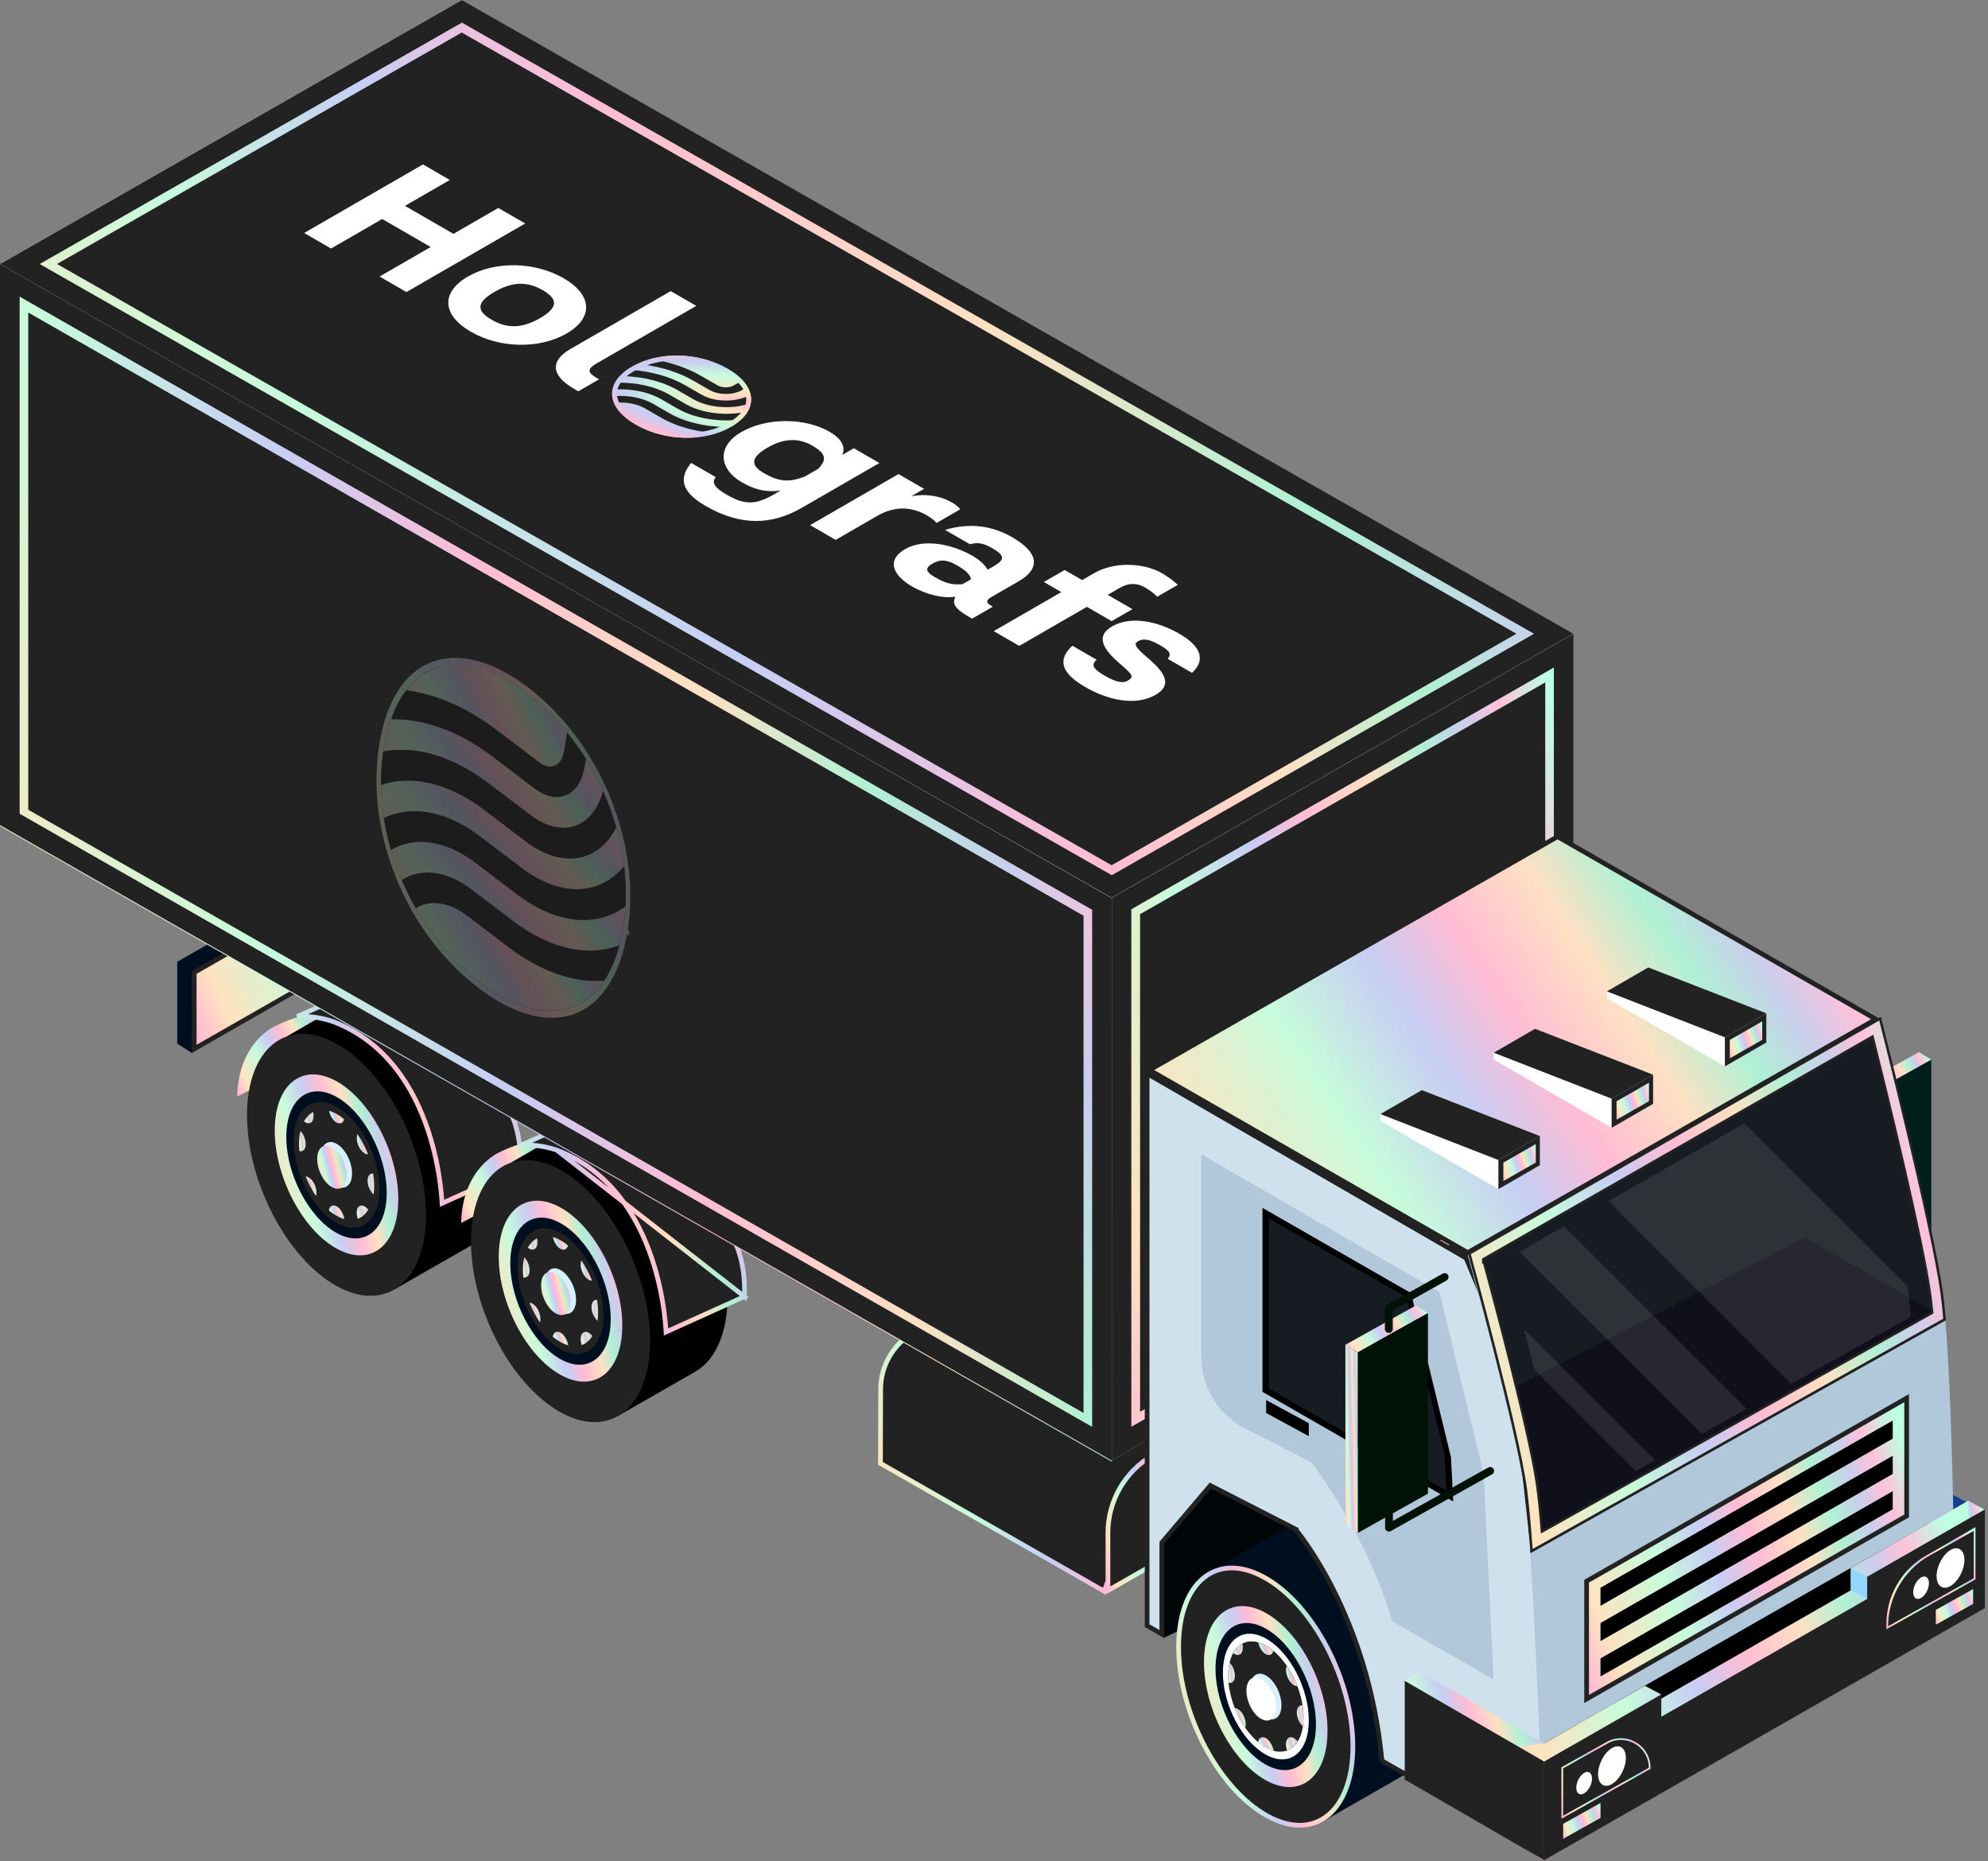 <svg width="422" height="395" viewBox="0 0 422 395" fill="none" xmlns="http://www.w3.org/2000/svg">
<rect x="0" y="0" width="422" height="395" fill="#808080" stroke="none"/>
<path d="M58.332 192.292V196.22L94.547 175.493V171.586L115.26 159.736L118.365 161.711L115.26 177.099L40.724 223.48L37.619 221.505V204.142L58.332 192.292Z" fill="#000F20"/>
<path d="M60.915 195.15V198.195V199.057L61.663 198.629L97.9 177.902L98.152 177.758V177.468V173.852L117.865 162.574V178.784L41.224 222.618V206.407L60.915 195.15Z" fill="url(#paint0_linear_2211_31347)" stroke="#222222"/>
<path d="M186.94 294.863C186.94 289.922 189.575 285.349 193.848 282.84H193.868L193.983 282.774L206.458 275.645L253.973 302.728L240.139 322.092L240.099 322.148L240.076 322.211L234.396 337.737L186.897 310.591L186.94 294.864V294.863Z" fill="#222222" stroke="url(#paint1_linear_2211_31347)"/>
<path d="M244.767 308.84L244.767 308.84L254.223 303.43V326.694L235.184 337.582V325.357C235.184 318.526 238.844 312.224 244.767 308.84Z" fill="#222222" stroke="url(#paint2_linear_2211_31347)"/>
<path d="M58.449 217.77C58.449 217.77 50.633 221.004 50.329 232.767L55.648 229.967L63.465 223.716L69.001 220.396L71.455 217.162C68.654 212.474 58.449 217.77 58.449 217.77Z" fill="url(#paint3_linear_2211_31347)"/>
<path d="M60.794 220.027L74.625 212.04C75.32 211.498 76.079 211.064 76.861 210.738H76.883C79.987 209.457 83.787 209.805 87.891 212.084C98.377 217.922 106.888 234.156 106.888 248.35C106.888 256.402 104.153 262.067 99.875 264.411H99.897L83.57 273.765L83.852 270.314L86.935 263.391C86.935 263.391 87.044 263.282 87.218 263.109C77.013 256.988 68.871 241.123 68.871 227.211C68.871 225.692 68.98 224.238 69.153 222.892H66.895L60.751 220.005L60.794 220.027Z" fill="black"/>
<path d="M52.435 236.674C52.435 250.868 60.947 267.124 71.433 272.94C81.92 278.779 90.431 271.985 90.431 257.791C90.431 243.597 81.92 227.341 71.433 221.525C60.947 215.686 52.435 222.48 52.435 236.674Z" fill="#222222"/>
<path d="M58.319 239.951C58.319 249.761 64.203 260.982 71.433 264.997C78.685 269.034 84.547 264.346 84.547 254.536C84.547 244.726 78.663 233.505 71.433 229.49C64.181 225.453 58.319 230.141 58.319 239.951Z" fill="url(#paint4_linear_2211_31347)"/>
<path d="M60.773 241.318C60.773 249.283 65.549 258.399 71.433 261.676C77.317 264.953 82.093 261.134 82.093 253.168C82.093 245.203 77.317 236.088 71.433 232.81C65.549 229.533 60.773 233.353 60.773 241.318Z" fill="#000F20"/>
<path d="M62.336 242.186C62.336 249.001 66.418 256.771 71.455 259.571C76.492 262.371 80.574 259.115 80.574 252.3C80.574 245.485 76.492 237.716 71.455 234.916C66.418 232.116 62.336 235.372 62.336 242.186Z" fill="#222222"/>
<path d="M63 242.759C63 248.727 66.582 255.564 70.99 258.016C75.397 260.469 78.98 257.625 78.98 251.635C78.98 245.645 75.397 238.83 70.99 236.378C66.582 233.925 63 236.768 63 242.759Z" fill="#222222"/>
<path d="M68.133 245.398C68.133 247.873 69.609 250.694 71.433 251.714C73.257 252.734 74.733 251.541 74.733 249.066C74.733 246.592 73.257 243.771 71.433 242.751C69.609 241.731 68.133 242.924 68.133 245.398Z" fill="#D7F0FF"/>
<path d="M67.329 245.985C67.329 248.329 68.74 251.02 70.477 251.975C72.214 252.93 73.626 251.823 73.626 249.479C73.626 247.135 72.214 244.444 70.477 243.489C68.74 242.534 67.329 243.641 67.329 245.985Z" fill="url(#paint5_linear_2211_31347)"/>
<path d="M64.897 238.258C64.767 238.193 64.659 238.106 64.528 237.997C65.028 237.108 65.679 236.435 66.461 236.022C66.526 236.305 66.569 236.608 66.569 236.891C66.569 238.149 65.809 238.757 64.876 238.236L64.897 238.258Z" fill="url(#paint6_linear_2211_31347)"/>
<path d="M65.506 249.891C66.439 250.412 67.199 251.866 67.199 253.125C67.199 253.407 67.156 253.668 67.091 253.863C66.222 252.604 65.462 251.193 64.876 249.696C65.071 249.696 65.288 249.761 65.527 249.869L65.506 249.891Z" fill="url(#paint7_linear_2211_31347)"/>
<path d="M71.454 236.435C71.997 236.739 72.54 237.108 73.061 237.542C72.844 238.345 72.214 238.67 71.454 238.258C70.694 237.846 70.065 236.804 69.848 235.762C70.369 235.914 70.912 236.131 71.454 236.435Z" fill="url(#paint8_linear_2211_31347)"/>
<path d="M64.898 242.816C64.898 243.923 64.312 244.53 63.552 244.313C63.508 243.814 63.465 243.293 63.465 242.794C63.465 241.774 63.573 240.862 63.769 240.038C64.42 240.71 64.898 241.817 64.898 242.816Z" fill="url(#paint9_linear_2211_31347)"/>
<path d="M75.949 258.681C75.797 258.269 75.71 257.813 75.71 257.4C75.71 256.142 76.47 255.534 77.403 256.055C77.686 256.207 77.968 256.467 78.185 256.771C77.599 257.704 76.839 258.355 75.927 258.703L75.949 258.681Z" fill="url(#paint10_linear_2211_31347)"/>
<path d="M71.455 256.033C72.258 256.489 72.931 257.618 73.105 258.746C72.562 258.594 72.019 258.377 71.455 258.052C70.89 257.726 70.326 257.357 69.805 256.901C69.978 255.968 70.651 255.577 71.455 256.033Z" fill="url(#paint11_linear_2211_31347)"/>
<path d="M78.033 250.608C78.033 249.566 78.533 249.002 79.227 249.088C79.358 249.956 79.445 250.825 79.445 251.671C79.445 252.322 79.401 252.952 79.314 253.538C78.576 252.886 78.033 251.671 78.033 250.608Z" fill="url(#paint12_linear_2211_31347)"/>
<path d="M77.426 244.812C76.492 244.292 75.732 242.837 75.732 241.579C75.732 241.231 75.798 240.949 75.884 240.71C76.775 242.013 77.534 243.467 78.121 245.008C77.904 245.008 77.665 244.964 77.426 244.834V244.812Z" fill="url(#paint13_linear_2211_31347)"/>
<path d="M109.478 239.011C110.085 241.082 110.644 244.094 110.465 247.892L93.832 255.404C93.823 255.233 93.812 255.034 93.797 254.809C93.74 253.952 93.634 252.72 93.435 251.217C93.039 248.211 92.274 244.111 90.801 239.742C87.859 231.013 82.058 221.124 70.633 216.805L70.632 216.805L70.631 216.804L70.626 216.803L70.61 216.797C70.596 216.792 70.577 216.785 70.551 216.776C70.5 216.757 70.426 216.732 70.331 216.7C70.14 216.637 69.864 216.551 69.515 216.455C68.818 216.264 67.83 216.034 66.659 215.882C65.603 215.744 64.392 215.667 63.107 215.739L68.669 213.253L108.256 235.89C108.269 235.914 108.284 235.942 108.3 235.974C108.371 236.109 108.473 236.315 108.596 236.588C108.841 237.134 109.166 237.949 109.478 239.011Z" fill="#222222" stroke="url(#paint14_linear_2211_31347)"/>
<path d="M105.998 244.576C105.998 244.576 98.182 247.81 97.878 259.573L103.197 256.773L111.014 250.523L116.55 247.202L119.003 243.968C116.203 239.28 105.998 244.576 105.998 244.576Z" fill="url(#paint15_linear_2211_31347)"/>
<path d="M108.343 246.833L122.174 238.846C122.868 238.303 123.628 237.869 124.41 237.544H124.432C127.536 236.263 131.336 236.61 135.439 238.889C145.926 244.727 154.437 260.962 154.437 275.156C154.437 283.208 151.701 288.873 147.424 291.217H147.446L131.119 300.571L131.401 297.12L134.484 290.196C134.484 290.196 134.593 290.088 134.766 289.914C124.562 283.794 116.42 267.929 116.42 254.017C116.42 252.497 116.529 251.043 116.702 249.698H114.444L108.3 246.811L108.343 246.833Z" fill="black"/>
<path d="M129.996 301.119C138.549 297.644 140.553 282.701 134.471 267.744C128.389 252.786 116.524 243.478 107.971 246.953C99.417 250.429 97.414 265.372 103.496 280.329C109.578 295.287 121.442 304.595 129.996 301.119Z" fill="#222222"/>
<path d="M105.868 266.757C105.868 276.567 111.752 287.788 118.982 291.803C126.234 295.84 132.096 291.152 132.096 281.342C132.096 271.532 126.212 260.311 118.982 256.296C111.73 252.259 105.868 256.947 105.868 266.757Z" fill="url(#paint16_linear_2211_31347)"/>
<path d="M108.321 268.124C108.321 276.089 113.098 285.205 118.982 288.482C124.866 291.759 129.642 287.939 129.642 279.974C129.642 272.009 124.866 262.893 118.982 259.616C113.098 256.339 108.321 260.159 108.321 268.124Z" fill="#000F20"/>
<path d="M109.885 268.992C109.885 275.807 113.967 283.577 119.004 286.377C124.041 289.176 128.123 285.921 128.123 279.106C128.123 272.291 124.041 264.521 119.004 261.721C113.967 258.922 109.885 262.177 109.885 268.992Z" fill="#222222"/>
<path d="M123.619 285.437C127.218 283.974 128.06 277.685 125.5 271.389C122.94 265.092 117.947 261.174 114.348 262.636C110.749 264.099 109.906 270.388 112.467 276.684C115.027 282.98 120.02 286.899 123.619 285.437Z" fill="#222222"/>
<path d="M115.682 272.204C115.682 274.678 117.158 277.5 118.982 278.52C120.806 279.54 122.282 278.346 122.282 275.872C122.282 273.398 120.806 270.576 118.982 269.556C117.158 268.536 115.682 269.73 115.682 272.204Z" fill="#D7F0FF"/>
<path d="M114.856 272.79C114.856 275.134 116.268 277.826 118.005 278.781C119.742 279.735 121.153 278.629 121.153 276.285C121.153 273.941 119.742 271.249 118.005 270.294C116.268 269.339 114.856 270.446 114.856 272.79Z" fill="url(#paint17_linear_2211_31347)"/>
<path d="M112.424 265.064C112.294 264.998 112.185 264.912 112.055 264.803C112.554 263.913 113.205 263.24 113.987 262.828C114.052 263.11 114.096 263.414 114.096 263.696C114.096 264.955 113.336 265.563 112.402 265.042L112.424 265.064Z" fill="url(#paint18_linear_2211_31347)"/>
<path d="M113.032 276.697C113.966 277.218 114.725 278.672 114.725 279.931C114.725 280.213 114.682 280.473 114.617 280.669C113.748 279.41 112.989 277.999 112.402 276.501C112.598 276.501 112.815 276.567 113.054 276.675L113.032 276.697Z" fill="url(#paint19_linear_2211_31347)"/>
<path d="M118.981 263.241C119.523 263.545 120.066 263.913 120.587 264.348C120.37 265.151 119.741 265.476 118.981 265.064C118.221 264.651 117.591 263.61 117.374 262.568C117.895 262.72 118.438 262.937 118.981 263.241Z" fill="url(#paint20_linear_2211_31347)"/>
<path d="M112.424 269.621C112.424 270.728 111.838 271.336 111.078 271.119C111.035 270.62 110.991 270.099 110.991 269.6C110.991 268.58 111.1 267.668 111.295 266.843C111.947 267.516 112.424 268.623 112.424 269.621Z" fill="url(#paint21_linear_2211_31347)"/>
<path d="M123.498 285.487C123.346 285.074 123.259 284.618 123.259 284.206C123.259 282.947 124.019 282.34 124.952 282.86C125.235 283.012 125.517 283.273 125.734 283.577C125.148 284.51 124.388 285.161 123.476 285.508L123.498 285.487Z" fill="url(#paint22_linear_2211_31347)"/>
<path d="M118.981 282.839C119.784 283.295 120.458 284.423 120.631 285.552C120.088 285.4 119.546 285.183 118.981 284.857C118.417 284.532 117.852 284.163 117.331 283.707C117.505 282.774 118.178 282.383 118.981 282.839Z" fill="url(#paint23_linear_2211_31347)"/>
<path d="M125.56 277.413C125.56 276.371 126.059 275.807 126.754 275.894C126.884 276.762 126.971 277.63 126.971 278.477C126.971 279.128 126.927 279.757 126.841 280.343C126.102 279.692 125.56 278.477 125.56 277.413Z" fill="url(#paint24_linear_2211_31347)"/>
<path d="M124.952 271.618C124.019 271.097 123.259 269.643 123.259 268.384C123.259 268.037 123.324 267.755 123.411 267.516C124.301 268.818 125.061 270.272 125.647 271.813C125.43 271.813 125.191 271.77 124.952 271.64V271.618Z" fill="url(#paint25_linear_2211_31347)"/>
<path d="M158.013 275.195C158.193 271.397 157.634 268.385 157.027 266.314C156.715 265.251 156.39 264.436 156.145 263.891C156.022 263.618 155.92 263.412 155.849 263.277C155.833 263.245 155.818 263.217 155.805 263.193L116.218 240.556L110.656 243.042C111.94 242.97 113.152 243.047 114.207 243.184C115.378 243.337 116.367 243.566 117.064 243.758C117.413 243.853 117.689 243.94 117.88 244.003C117.975 244.034 118.049 244.06 118.1 244.078C118.126 244.087 118.145 244.094 118.159 244.099L118.175 244.105L118.18 244.107L118.181 244.108L118.181 244.108L158.013 275.195ZM158.013 275.195L141.381 282.707C141.372 282.536 141.361 282.337 141.346 282.112C141.289 281.255 141.182 280.023 140.984 278.519C140.588 275.513 139.823 271.414 138.35 267.044C135.407 258.316 129.607 248.427 118.182 244.108L158.013 275.195Z" fill="#222222" stroke="url(#paint26_linear_2211_31347)"/>
<path d="M3 61.17L233.006 192.628V305.065L3 173.607V61.17Z" fill="#222222" stroke="url(#paint27_linear_2211_31347)" stroke-width="6"/>
<g style="mix-blend-mode:multiply">
<path d="M4.169 62.962L231.837 193.097V302.852L4.169 172.717V62.962ZM0 55.778V175.126L236.006 310.014V190.666L0 55.778Z" fill="#222222"/>
</g>
<path d="M98.009 3.454L327.941 134.502L235.982 187.103L6.051 56.035L98.009 3.454Z" fill="#222222" stroke="url(#paint28_linear_2211_31347)" stroke-width="6"/>
<path d="M98.05 4.796L325.632 134.519L236.006 185.761L8.424 56.039L98.05 4.796ZM98.05 0L0.021 56.039L235.984 190.536L333.991 134.497L98.028 0H98.05Z" fill="#222222"/>
<path d="M331.012 252.192L239.006 304.82V192.297L331.012 139.669V252.192Z" fill="#222222" stroke="url(#paint29_linear_2211_31347)" stroke-width="6"/>
<path d="M329.844 141.681V251.523L240.153 302.83V192.988L329.844 141.681ZM334.012 134.497L236.006 190.557V309.992L334.012 253.932V134.497Z" fill="#222222"/>
<path d="M392.44 269.86L395.068 271.553V233.268L392.44 231.575V269.86Z" fill="#263652"/>
<path d="M395.068 233.246L409.962 224.912L407.313 223.306L392.44 231.64L395.068 233.246Z" fill="url(#paint30_linear_2211_31347)"/>
<path d="M395.067 271.553L409.962 263.219V224.912L395.067 233.246V271.553Z" fill="#001E1A"/>
<path d="M330.628 177.576L398.188 216.326L311.566 265.864L244.006 227.114L330.628 177.576Z" fill="url(#paint31_linear_2211_31347)" stroke="#222222"/>
<path d="M247.125 347.59L254.681 343.987L268.707 334.372L278.933 327.123V321.654L256.396 309.478L245.128 307.221V312.669" fill="#000508"/>
<path d="M258.046 332.875L271.877 324.888C272.571 324.345 273.331 323.911 274.113 323.586H274.135C277.24 322.305 281.039 322.652 285.143 324.931C295.629 330.77 304.14 347.004 304.14 361.198C304.14 369.25 301.405 374.915 297.127 377.259H297.149L280.822 386.613L281.104 383.162L284.187 376.238C284.187 376.238 284.296 376.13 284.469 375.956C274.265 369.836 266.123 353.971 266.123 340.059C266.123 338.539 266.232 337.085 266.405 335.74H264.147L258.003 332.853L258.046 332.875Z" fill="#000F20"/>
<path d="M268.442 334.831L268.443 334.831C273.574 337.677 278.264 343.107 281.674 349.618C285.081 356.123 287.183 363.657 287.183 370.66C287.183 377.675 285.079 382.745 281.805 385.356C278.564 387.941 274.043 388.22 268.928 385.373L268.928 385.372C263.797 382.526 259.107 377.097 255.697 370.586C252.289 364.08 250.188 356.547 250.188 349.543C250.188 342.528 252.292 337.459 255.566 334.847C258.806 332.262 263.327 331.983 268.442 334.831Z" fill="#222222" stroke="url(#paint32_linear_2211_31347)"/>
<path d="M255.571 352.799C255.571 362.609 261.455 373.83 268.685 377.845C275.937 381.882 281.799 377.194 281.799 367.384C281.799 357.574 275.915 346.353 268.685 342.338C261.433 338.301 255.571 342.989 255.571 352.799Z" fill="url(#paint33_linear_2211_31347)"/>
<path d="M258.024 354.166C258.024 362.131 262.801 371.247 268.685 374.524C274.569 377.801 279.345 373.981 279.345 366.016C279.345 358.051 274.569 348.935 268.685 345.658C262.801 342.381 258.024 346.201 258.024 354.166Z" fill="#000F20"/>
<path d="M259.588 355.034C259.588 361.849 263.67 369.619 268.707 372.419C273.744 375.218 277.826 371.963 277.826 365.148C277.826 358.333 273.744 350.563 268.707 347.763C263.67 344.964 259.588 348.219 259.588 355.034Z" fill="white"/>
<path d="M273.344 371.486C276.944 370.024 277.786 363.735 275.226 357.438C272.666 351.142 267.673 347.224 264.073 348.686C260.474 350.148 259.632 356.438 262.192 362.734C264.752 369.03 269.745 372.949 273.344 371.486Z" fill="#222222"/>
<path d="M270.63 364.811C272.119 364.206 272.466 361.601 271.404 358.991C270.343 356.382 268.277 354.757 266.788 355.361C265.299 355.966 264.953 358.572 266.014 361.181C267.075 363.791 269.142 365.416 270.63 364.811Z" fill="#D7F0FF"/>
<path d="M264.582 358.854C264.582 361.198 265.993 363.889 267.73 364.844C269.467 365.799 270.878 364.692 270.878 362.348C270.878 360.004 269.467 357.313 267.73 356.358C265.993 355.403 264.582 356.51 264.582 358.854Z" fill="white"/>
<path d="M262.149 351.106C262.019 351.04 261.911 350.954 261.78 350.845C262.28 349.955 262.931 349.282 263.713 348.87C263.778 349.152 263.821 349.456 263.821 349.738C263.821 350.997 263.061 351.605 262.128 351.084L262.149 351.106Z" fill="url(#paint34_linear_2211_31347)"/>
<path d="M262.758 362.739C263.691 363.26 264.451 364.714 264.451 365.973C264.451 366.255 264.408 366.515 264.343 366.711C263.474 365.452 262.714 364.041 262.128 362.543C262.323 362.543 262.54 362.609 262.779 362.717L262.758 362.739Z" fill="url(#paint35_linear_2211_31347)"/>
<path d="M268.706 349.283C269.249 349.587 269.792 349.955 270.313 350.39C270.096 351.193 269.466 351.518 268.706 351.106C267.946 350.693 267.317 349.652 267.1 348.61C267.621 348.762 268.163 348.979 268.706 349.283Z" fill="url(#paint36_linear_2211_31347)"/>
<path d="M262.15 355.663C262.15 356.77 261.564 357.378 260.804 357.161C260.76 356.662 260.717 356.141 260.717 355.642C260.717 354.622 260.825 353.71 261.021 352.885C261.672 353.558 262.15 354.665 262.15 355.663Z" fill="url(#paint37_linear_2211_31347)"/>
<path d="M273.201 371.529C273.049 371.116 272.962 370.66 272.962 370.248C272.962 368.989 273.722 368.382 274.655 368.902C274.938 369.054 275.22 369.315 275.437 369.619C274.851 370.552 274.091 371.203 273.179 371.55L273.201 371.529Z" fill="url(#paint38_linear_2211_31347)"/>
<path d="M268.707 368.903C269.51 369.359 270.183 370.487 270.357 371.616C269.814 371.464 269.271 371.247 268.707 370.921C268.142 370.596 267.578 370.227 267.057 369.771C267.23 368.838 267.903 368.447 268.707 368.903Z" fill="url(#paint39_linear_2211_31347)"/>
<path d="M275.285 363.477C275.285 362.435 275.784 361.871 276.479 361.957C276.61 362.826 276.696 363.694 276.696 364.54C276.696 365.191 276.653 365.821 276.566 366.407C275.828 365.756 275.285 364.54 275.285 363.477Z" fill="url(#paint40_linear_2211_31347)"/>
<path d="M274.677 357.682C273.743 357.161 272.983 355.707 272.983 354.448C272.983 354.101 273.049 353.819 273.135 353.58C274.026 354.882 274.785 356.336 275.372 357.877C275.155 357.877 274.916 357.834 274.677 357.704V357.682Z" fill="url(#paint41_linear_2211_31347)"/>
<path d="M275.177 324.81V324.642L274.905 324.503L257.275 315.474L256.923 315.294L256.666 315.596L246.744 327.272L246.625 327.412V327.596V346.83L243.5 345.038V227.867L311.213 267.023L331.295 315.029L326.767 392.891L293.346 373.715C291.89 358.214 287.347 345.987 283.155 337.619C281.047 333.412 279.028 330.179 277.533 327.996C276.785 326.905 276.169 326.075 275.738 325.517C275.523 325.238 275.354 325.027 275.238 324.885C275.216 324.857 275.196 324.833 275.177 324.81Z" fill="#D0E1EE" stroke="#222222"/>
<path d="M278.34 310.371L265.356 303.708C259.082 300.995 255 294.831 255 287.995V245L305.545 274.213L314.946 312.802L317.052 356.469L295.536 344.12C290.043 325.325 278.34 310.371 278.34 310.371Z" fill="#B1C8DA"/>
<path d="M299.516 274.449L308.005 309.305L308.483 318.681L267.99 295.415V256.37L299.516 274.449Z" fill="black"/>
<path d="M269.358 294.742V258.627L298.517 275.339L306.659 308.763L307.028 316.381L269.358 294.742Z" fill="#161C21"/>
<path d="M421.297 320.83L412.634 316.293V319.809L412.981 321.741L415.261 323.022" fill="#133E93"/>
<path d="M327.198 381.925L414.826 331.812C414.826 331.812 414.327 289.294 412.416 275.144C410.419 260.45 399.215 216.349 399.215 216.349L311.587 266.462C311.587 266.462 321.9 303.966 323.593 316.467C325.808 332.832 327.198 381.925 327.198 381.925Z" fill="#B1C8DA"/>
<path d="M324.895 329.61C324.504 324.163 324.091 319.388 323.635 316.002C321.942 303.501 311.629 265.997 311.629 265.997L399.257 215.884C399.257 215.884 410.46 259.985 412.458 274.679C412.675 276.22 412.849 278.086 413.044 280.213L324.916 329.632L324.895 329.61Z" fill="#161C21"/>
<path d="M412.676 280.387L324.678 326.659L321.161 294.624L383.191 262.633L412.676 279.692V280.387Z" fill="#0F101B"/>
<path d="M311.913 266.067L399.074 216.221L399.12 216.4C399.202 216.727 399.324 217.208 399.479 217.825C399.789 219.059 400.234 220.839 400.775 223.021C401.856 227.384 403.319 233.356 404.844 239.785C407.895 252.651 411.192 267.337 412.189 274.669L412.189 274.67C412.4 276.166 412.59 277.972 412.76 280.03L325.116 329.178C324.734 323.893 324.33 319.259 323.883 315.947L323.883 315.947C323.034 309.679 320.029 297.163 317.24 286.228C315.844 280.758 314.502 275.678 313.509 271.966C313.012 270.11 312.602 268.596 312.317 267.546C312.174 267.021 312.063 266.612 311.987 266.334L311.913 266.067ZM314.853 267.408V267.839L314.957 267.779C317.351 276.55 324.887 304.831 326.341 315.58L326.341 315.581C326.666 317.896 326.969 320.951 327.273 324.704L327.304 325.092L327.644 324.902L410.019 278.717L410.161 278.637L410.145 278.474C410.015 277.149 409.884 275.973 409.753 274.993L409.753 274.992C408.144 263.125 400.323 231.312 397.568 220.316L397.487 219.996L397.201 220.159L314.979 267.191L315.062 267.336L314.853 267.365V267.408Z" fill="url(#paint42_linear_2211_31347)" stroke="#222222" stroke-width="0.5"/>
<path d="M331.148 392.898L327.674 394.764L301.663 375.86L298.189 356.761L301.663 354.917L331.148 371.954V392.898Z" fill="url(#paint43_linear_2211_31347)"/>
<path d="M324.2 392.746L327.653 394.895L417.865 339.464L421.339 320.365L417.865 318.52L324.179 372.084L324.2 392.746Z" fill="#222222"/>
<path d="M409.483 323.316L417.864 318.52L421.338 320.387L417.864 339.486L411.264 343.544C412.241 336.903 411.264 329.849 409.483 323.338V323.316Z" fill="url(#paint44_linear_2211_31347)"/>
<path d="M343.567 361.016L400.105 328.677C401.928 336.491 402.449 345.454 396.5 351.423C391.507 356.436 384.277 358.845 377.59 360.625C369.817 362.687 361.827 366.441 353.685 366.658C348.93 366.789 345.521 364.445 343.567 361.016Z" fill="black"/>
<path d="M334.47 366.203C337.336 371.238 341.939 375.166 347.888 376.534C350.84 377.206 353.837 377.271 356.833 376.968L327.652 394.895L324.2 392.746V372.084L334.47 366.203Z" fill="#222222"/>
<path d="M349.169 357.803L352.643 359.648L349.169 362.513L392.874 337.532V332.801L417.865 318.52V339.464L327.652 394.895L324.179 392.746L322.789 370.652L327.804 370.023L349.169 357.803Z" fill="url(#paint45_linear_2211_31347)"/>
<path d="M352.643 359.648V364.38L396.348 339.377V334.667L421.338 320.365V341.309L327.652 394.895V373.951L352.643 359.648Z" fill="#222222"/>
<path d="M392.874 332.801L396.348 334.667V339.377L392.874 337.532V332.801Z" fill="#93D7FF"/>
<path d="M341.092 211.847L366.147 226.345V220.181L341.092 210.35V211.847Z" fill="white"/>
<path d="M366.147 220.159L374.94 215.081L349.885 205.336L341.113 210.415L366.147 220.159Z" fill="#222222"/>
<path d="M366.147 226.345L374.941 221.267V215.081L366.147 220.16V226.345Z" fill="#222222"/>
<path d="M367.189 224.631L374.072 220.702V216.774L367.189 220.724V224.631Z" fill="url(#paint46_linear_2211_31347)"/>
<path d="M317.058 224.869L342.113 239.367V233.203L317.058 223.372V224.869Z" fill="white"/>
<path d="M342.113 233.181L350.906 228.103L325.851 218.358L317.079 223.437L342.113 233.181Z" fill="#222222"/>
<path d="M342.113 239.367L350.907 234.289V228.103L342.113 233.182V239.367Z" fill="#222222"/>
<path d="M343.155 237.653L350.038 233.724V229.796L343.155 233.746V237.653Z" fill="url(#paint47_linear_2211_31347)"/>
<path d="M293.022 237.892L318.078 252.39V246.226L293.022 236.394V237.892Z" fill="white"/>
<path d="M318.078 246.204L326.871 241.125L301.816 231.38L293.022 236.459L318.078 246.204Z" fill="#222222"/>
<path d="M318.078 252.39L326.871 247.311V241.125L318.078 246.204V252.39Z" fill="#222222"/>
<path d="M319.12 250.675L326.003 246.747V242.818L319.12 246.768V250.675Z" fill="url(#paint48_linear_2211_31347)"/>
<g opacity="0.1">
<path d="M322.55 265.693L332.016 260.267L370.75 299.008L361.24 304.347L322.55 265.693Z" fill="white"/>
<path d="M370.273 238.39L404.881 272.986C404.99 273.615 405.076 274.223 405.142 274.765C405.315 276.067 405.489 277.674 405.641 279.475L380.26 293.712L341.439 254.907L370.294 238.412L370.273 238.39Z" fill="white"/>
<path d="M323.483 282.101L351.318 309.925L347.236 312.226L325.655 290.652C324.938 287.744 324.2 284.836 323.505 282.123L323.483 282.101Z" fill="white"/>
</g>
<path d="M404.729 321.746L336.794 360.609V335.608L404.729 296.745V321.746Z" fill="url(#paint49_linear_2211_31347)" stroke="#222222"/>
<path d="M401.776 316.502L339.746 351.987V355.828L401.776 320.343V316.502ZM339.746 336.99V340.831L401.776 305.346V301.504L339.746 336.99ZM401.776 308.992L339.746 344.477V348.319L401.776 312.834V308.992Z" fill="black"/>
<path d="M327.674 394.764L298.189 377.705V356.761L327.674 373.82V394.764Z" fill="#222222"/>
<path d="M285.597 323.642L288.246 325.357V287.071L285.597 285.357V323.642Z" fill="url(#paint50_linear_2211_31347)"/>
<path d="M288.246 287.028L303.118 278.694L300.491 277.109L285.597 285.422L288.246 287.028Z" fill="url(#paint51_linear_2211_31347)"/>
<path d="M288.245 325.356L303.118 317.022V278.694L288.245 287.028V325.356Z" fill="#001208"/>
<path d="M294.824 325.074C294.954 325.074 295.106 325.031 295.236 324.966L316.731 312.92C317.122 312.703 317.274 312.182 317.057 311.792C316.839 311.401 316.318 311.249 315.928 311.466L295.671 322.817V320.365C295.671 319.909 295.301 319.54 294.846 319.54C294.39 319.54 294.021 319.909 294.021 320.365V324.249C294.021 324.553 294.172 324.814 294.433 324.966C294.563 325.031 294.715 325.074 294.846 325.074H294.824Z" fill="#001208"/>
<path d="M294.824 282.904C295.28 282.904 295.649 282.535 295.649 282.079V278.173L307.07 271.77C307.46 271.553 307.612 271.032 307.395 270.642C307.178 270.251 306.657 270.099 306.266 270.316L294.412 276.957C294.151 277.109 293.978 277.391 293.978 277.674V282.079C293.978 282.535 294.347 282.904 294.803 282.904H294.824Z" fill="#001208"/>
<path d="M341.027 369.74C343.003 368.633 345.326 368.655 347.258 369.805C349.212 370.934 350.363 372.974 350.363 375.209V375.426L331.452 386.018V375.101L341.027 369.74Z" fill="url(#paint52_linear_2211_31347)"/>
<path d="M331.821 385.388L349.994 375.209C349.994 370.695 345.131 367.852 341.201 370.066L331.821 375.318V385.388Z" fill="#222222"/>
<path d="M331.821 390.272L339.746 385.844V382.675L331.821 387.103V390.272Z" fill="url(#paint53_linear_2211_31347)"/>
<path d="M339.225 376.555C339.225 378.66 340.549 379.615 342.177 378.66C343.806 377.705 345.13 375.231 345.13 373.126C345.13 371.02 343.806 370.065 342.177 371.02C340.549 371.975 339.225 374.45 339.225 376.555Z" fill="#FFFFFD"/>
<path d="M334.601 379.441C334.601 380.635 335.361 381.178 336.272 380.635C337.206 380.092 337.944 378.682 337.944 377.488C337.944 376.294 337.184 375.752 336.272 376.294C335.339 376.837 334.601 378.248 334.601 379.441Z" fill="#FFFFFD"/>
<path d="M410.005 329.523C411.98 328.416 419.341 324.119 419.341 324.119V335.21L400.43 345.801V344.716C400.43 338.639 403.708 333.039 409.028 330.066L410.005 329.523Z" fill="url(#paint54_linear_2211_31347)"/>
<path d="M400.799 345.172L418.972 334.993V324.922L409.592 330.175C404.164 333.213 400.799 338.943 400.799 345.172Z" fill="#222222"/>
<path d="M410.916 344.846L418.841 340.418V337.271L410.916 341.699V344.846Z" fill="url(#paint55_linear_2211_31347)"/>
<path d="M411.09 334.515C411.09 336.62 412.414 337.575 414.043 336.62C415.671 335.666 416.995 333.191 416.995 331.086C416.995 328.981 415.671 328.026 414.043 328.981C412.414 329.936 411.09 332.41 411.09 334.515Z" fill="#FFFFFD"/>
<path d="M406.118 337.966C406.118 339.159 406.878 339.702 407.79 339.159C408.724 338.617 409.462 337.206 409.462 336.012C409.462 334.819 408.702 334.276 407.79 334.819C406.856 335.361 406.118 336.772 406.118 337.966Z" fill="#FFFFFD"/>
<path d="M277.824 304.825L268.771 299.898V297.164L277.824 302.069V304.825Z" fill="black"/>
<path d="M111.488 47.432L86.276 61.987L80.568 58.692L91.423 52.426L81.128 46.482L70.273 52.749L64.565 49.454L89.777 34.899L95.485 38.194L85.96 43.693L96.255 49.636L105.78 44.137L111.488 47.432Z" fill="white"/>
<path d="M120.275 70.781C114.462 74.137 106.058 73.935 99.965 70.418C93.837 66.88 93.522 62.048 99.335 58.693C105.113 55.357 113.517 55.519 119.645 59.057C125.738 62.574 126.053 67.446 120.275 70.781ZM114.637 67.527C118.629 65.222 118.349 63.403 115.233 61.604C112.081 59.784 108.965 59.643 104.973 61.947C100.946 64.272 101.226 66.051 104.377 67.871C107.494 69.67 110.611 69.852 114.637 67.527Z" fill="white"/>
<path d="M127.175 80.507L122.762 83.054L121.887 82.548C116.985 79.718 116.705 76.605 121.082 74.078L142.372 61.787L147.8 64.921L126.684 77.11C124.583 78.323 124.723 79.091 126.579 80.163L127.175 80.507Z" fill="white"/>
<path d="M186.669 98.275L170.211 107.776C163.873 111.435 157.29 111.718 149.796 107.392C144.193 104.158 144.298 101.186 146.714 98.255L151.932 101.267C150.952 102.48 151.827 103.592 154.173 104.946C157.78 107.028 160.091 107.352 164.153 105.007L165.694 104.117C163.138 104.461 160.686 104.218 157.465 102.359C152.667 99.589 152.037 94.778 157.36 91.705C162.822 88.551 170.946 88.673 176.059 91.624C179.14 93.403 179.385 95.202 178.79 96.557L181.241 95.142L186.669 98.275ZM173.748 99.468C175.393 97.588 175.604 96.415 172.347 94.535C169.686 92.999 166.534 92.918 162.997 94.96C159.041 97.244 159.461 98.861 162.192 100.438C165.694 102.46 167.76 102.278 170.806 101.166L173.748 99.468Z" fill="white"/>
<path d="M203.827 108.1L198.784 111.011C198.469 110.546 197.769 109.98 196.718 109.374C193.637 107.595 190.1 107.251 186.143 109.536L177.389 114.59L171.961 111.456L190.73 100.621L196.158 103.754L193.427 105.331C196.333 104.745 199.555 105.189 202.076 106.645C202.881 107.11 203.547 107.656 203.827 108.1Z" fill="white"/>
<path d="M210.76 128.76L206.348 131.308L205.543 130.843C202.461 129.064 202.146 127.952 202.811 126.638C200.36 127.083 196.648 126.234 193.602 124.475C189.75 122.251 187.929 118.976 192.131 116.55C196.263 114.165 202.356 115.621 206.383 117.945C207.865 118.771 208.982 119.79 209.64 120.917L211.04 120.108C213.211 118.855 213.386 117.945 210.76 116.429C208.939 115.378 207.714 114.994 205.893 115.519L200.605 112.467C206.103 110.829 210.83 111.699 214.857 114.023C220.53 117.298 220.95 120.654 216.258 123.363L210.41 126.739C209.184 127.446 209.394 127.972 210.305 128.498L210.76 128.76ZM206.138 122.938C205.858 122.009 205.367 121.281 203.161 120.007C200.92 118.713 199.555 118.693 197.909 119.643C196.368 120.533 196.403 121.321 198.434 122.494C200.535 123.707 201.936 124.192 204.317 123.99L206.138 122.938Z" fill="white"/>
<path d="M250.014 124.132L245.637 126.659C244.951 125.938 244.09 125.278 243.081 124.698C241.435 123.748 239.684 123.627 237.688 124.779L235.132 126.255L240.385 129.287L235.972 131.834L230.72 128.802L216.363 137.09L210.935 133.957L225.292 125.668L221.58 123.526L225.993 120.978L229.704 123.121L232.296 121.625C236.428 119.24 242.661 119.361 246.618 121.645C247.922 122.391 249.062 123.226 250.014 124.132Z" fill="white"/>
<path d="M154.983 90.125C149.369 93.366 141.181 93.13 135.199 89.677C129.181 86.202 128.806 81.495 134.42 78.254C140.001 75.033 148.188 75.23 154.206 78.704C160.188 82.159 160.564 86.904 154.983 90.125Z" fill="#222222" stroke="url(#paint56_radial_2211_31347)" stroke-miterlimit="10" stroke-linecap="square"/>
<path d="M140.384 88.685C143.203 90.313 146.806 91.409 150.705 91.826C145.676 93.081 139.787 92.328 135.198 89.678C132.975 88.395 131.523 86.942 130.857 85.458C131.955 85.385 133.07 85.457 134.12 85.669C135.17 85.881 136.126 86.228 136.916 86.683L140.384 88.685ZM143.795 86.716L140.327 84.714C139.05 83.977 137.509 83.409 135.817 83.053C134.125 82.697 132.324 82.561 130.542 82.654C130.437 83.123 130.412 83.598 130.467 84.071C131.941 83.966 133.443 84.058 134.856 84.341C136.27 84.623 137.557 85.088 138.619 85.7L142.087 87.702C145.273 89.542 149.567 90.593 154.036 90.627C154.36 90.47 154.674 90.305 154.98 90.128C155.517 89.819 156.011 89.486 156.458 89.132C154.183 89.334 151.849 89.221 149.648 88.801C147.446 88.381 145.44 87.666 143.795 86.716ZM152.321 81.794C152.781 82.059 153.401 82.21 154.046 82.213C154.69 82.216 155.306 82.071 155.759 81.811L157.188 80.986C156.388 80.148 155.382 79.379 154.203 78.705C149.807 76.166 144.254 75.38 139.405 76.394C142.954 77.094 146.187 78.257 148.85 79.792L152.321 81.794ZM148.91 83.763C150.23 84.522 151.99 84.97 153.837 85.014C155.684 85.059 157.48 84.699 158.863 84.005C158.756 83.453 158.548 82.908 158.241 82.379L157.492 82.811C156.587 83.333 155.354 83.622 154.064 83.615C152.775 83.609 151.534 83.308 150.613 82.778L147.147 80.777C144.169 79.057 140.409 77.861 136.317 77.333C135.64 77.608 135.005 77.917 134.419 78.256C134.272 78.341 134.129 78.424 133.993 78.514C138.312 78.829 142.345 79.973 145.441 81.762L148.91 83.763ZM142.032 83.73L145.5 85.732C147.123 86.668 149.161 87.326 151.382 87.632C153.603 87.937 155.917 87.878 158.062 87.461C158.445 86.905 158.705 86.323 158.837 85.728C156.998 86.314 154.868 86.536 152.769 86.359C150.671 86.183 148.718 85.617 147.206 84.747L143.738 82.745C140.67 80.976 136.571 79.936 132.272 79.835C131.806 80.276 131.42 80.744 131.122 81.231C133.128 81.193 135.134 81.395 137.011 81.825C138.889 82.255 140.598 82.904 142.032 83.73Z" fill="url(#paint57_radial_2211_31347)"/>
<path d="M154.983 90.125C149.369 93.366 141.181 93.13 135.199 89.677C129.181 86.202 128.806 81.495 134.42 78.254C140.001 75.033 148.188 75.23 154.206 78.704C160.188 82.159 160.564 86.904 154.983 90.125Z" stroke="url(#paint58_radial_2211_31347)" stroke-miterlimit="10" stroke-linecap="square"/>
<path d="M243.44 139.467C246.335 141.952 249.508 145.044 245.319 147.462C240.848 150.043 234.86 148.415 230.422 145.853C225.214 142.847 224.425 140.034 227.636 137.051L232.773 140.016C231.785 140.99 231.64 141.76 234.401 143.354C236.777 144.726 238.248 145.128 239.41 144.457C240.747 143.685 240.47 143.24 238.063 141.159C235.306 138.796 231.785 135.422 236.08 132.942C240.058 130.646 245.768 131.869 250.311 134.492C254.994 137.196 255.958 140.109 253.03 142.809L247.892 139.843C248.6 138.869 248.533 138.262 246.332 136.991C243.99 135.639 242.693 135.46 241.602 136.09C240.581 136.679 240.963 137.347 243.44 139.467Z" fill="white"/>
<g opacity="0.3">
<path d="M108.85 195.418C116.611 201.333 124.706 203.192 131.475 200.632C130.69 203.605 129.598 206.106 128.243 208.142C121.788 208.665 114.726 206.208 107.926 201.029L99.201 194.394C97.225 192.882 95.162 191.981 93.202 191.743C91.39 191.533 89.714 191.885 88.241 192.781C87.129 190.838 86.134 188.84 85.271 186.791C87.264 185.505 89.586 184.97 92.075 185.249C94.711 185.555 97.481 186.761 100.142 188.772L108.867 195.407L108.85 195.418Z" fill="#0E0E0E"/>
<path d="M132.933 197.115L133.627 197.647L133.469 198.55L132.789 198.022L132.933 197.115Z" fill="url(#paint59_linear_2211_31347)"/>
<path d="M124.067 162.801L124.359 161.035C125.742 163.245 126.952 165.56 128.026 167.94C128.006 168.043 127.975 168.129 127.943 168.215C127.894 168.389 127.865 168.46 127.848 168.549C127.799 168.723 127.768 168.809 127.739 168.88C127.675 169.052 127.643 169.137 127.629 169.211C127.566 169.383 127.537 169.454 127.505 169.539C127.442 169.711 127.413 169.782 127.384 169.853C127.305 170.022 127.276 170.093 127.247 170.164C127.169 170.332 127.14 170.403 127.111 170.474C127.033 170.643 126.989 170.711 126.963 170.768C126.87 170.933 126.844 170.99 126.815 171.061C126.722 171.227 126.696 171.283 126.655 171.336C126.565 171.487 126.521 171.556 126.495 171.612C126.405 171.763 126.364 171.816 126.323 171.87C126.133 172.14 125.988 172.341 125.842 172.543C125.757 172.665 125.719 172.703 125.681 172.742C125.661 172.768 125.623 172.807 125.602 172.834C125.564 172.872 125.526 172.911 125.503 172.953C125.465 172.991 125.444 173.018 125.406 173.057C125.368 173.095 125.33 173.134 125.307 173.175C125.269 173.214 125.246 173.255 125.21 173.279C125.172 173.318 125.137 173.342 125.114 173.383C125.076 173.422 125.038 173.461 125.003 173.484C124.965 173.523 124.929 173.547 124.906 173.588C124.868 173.627 124.83 173.666 124.795 173.69C124.76 173.713 124.722 173.752 124.686 173.776C124.648 173.815 124.613 173.838 124.575 173.877C124.54 173.901 124.502 173.94 124.467 173.963C124.429 174.002 124.394 174.026 124.341 174.062C124.306 174.086 124.27 174.109 124.232 174.148C124.194 174.187 124.144 174.208 124.106 174.246C124.071 174.27 124.036 174.294 124.001 174.318C123.963 174.357 123.913 174.378 123.875 174.416C123.839 174.44 123.804 174.464 123.769 174.488C123.719 174.509 123.681 174.548 123.631 174.569C123.596 174.593 123.561 174.616 123.525 174.64C123.475 174.661 123.437 174.7 123.387 174.721C123.352 174.745 123.32 174.754 123.285 174.778C123.235 174.799 123.182 174.835 123.132 174.856C123.097 174.88 123.064 174.889 123.029 174.913C122.979 174.934 122.926 174.969 122.876 174.99C122.844 174.999 122.809 175.023 122.776 175.032C122.726 175.053 122.659 175.086 122.609 175.107C122.441 175.183 122.344 175.21 122.262 175.24C119.363 176.307 115.918 175.508 112.604 172.989L103.875 166.369C103.754 166.284 103.635 166.185 103.513 166.1C103.327 165.957 103.246 165.896 103.152 165.832C103.098 165.791 103.057 165.768 103.003 165.727C102.938 165.668 102.855 165.622 102.787 165.578C102.733 165.537 102.68 165.496 102.624 165.47C102.556 165.426 102.49 165.368 102.422 165.324C102.369 165.283 102.301 165.24 102.247 165.199C102.179 165.155 102.126 165.114 102.057 165.071C101.989 165.027 101.936 164.986 101.868 164.942C101.814 164.901 101.746 164.858 101.693 164.817C101.639 164.776 101.571 164.732 101.518 164.691C101.464 164.651 101.396 164.607 101.343 164.566C101.274 164.522 101.221 164.481 101.153 164.438C101.099 164.397 101.031 164.353 100.975 164.327C100.907 164.283 100.854 164.243 100.785 164.199C100.732 164.158 100.676 164.132 100.622 164.091C100.554 164.047 100.486 164.004 100.433 163.963C100.379 163.922 100.323 163.896 100.269 163.855C100.201 163.811 100.133 163.767 100.062 163.739C100.006 163.712 99.953 163.672 99.896 163.645C99.828 163.602 99.76 163.558 99.689 163.529C99.633 163.503 99.594 163.465 99.538 163.439C99.47 163.395 99.401 163.351 99.316 163.32C99.259 163.294 99.218 163.27 99.165 163.229C99.096 163.186 99.013 163.139 98.942 163.11C98.901 163.087 98.845 163.061 98.803 163.038C98.735 162.994 98.652 162.947 98.581 162.918C98.54 162.895 98.483 162.869 98.442 162.846C98.374 162.802 98.288 162.77 98.22 162.727C98.175 162.718 98.137 162.68 98.081 162.654C97.998 162.607 97.927 162.579 97.844 162.532C97.799 162.524 97.761 162.485 97.719 162.462C97.636 162.416 97.565 162.387 97.483 162.34C97.438 162.332 97.4 162.294 97.358 162.27C97.275 162.224 97.204 162.195 97.121 162.148C97.077 162.14 97.038 162.102 96.994 162.093C96.911 162.047 96.84 162.018 96.757 161.971C96.713 161.963 96.671 161.94 96.645 161.919C96.562 161.873 96.476 161.841 96.39 161.809C96.346 161.801 96.319 161.78 96.278 161.757C96.192 161.725 96.109 161.679 96.023 161.647C95.84 161.566 95.742 161.516 95.656 161.485C95.473 161.403 95.387 161.372 95.289 161.322C95.121 161.244 95.02 161.209 94.919 161.175C94.748 161.111 94.65 161.062 94.564 161.03C94.393 160.967 94.292 160.932 94.195 160.883C94.038 160.822 93.937 160.787 93.837 160.753C93.695 160.695 93.579 160.657 93.479 160.623C93.349 160.583 93.233 160.545 93.121 160.493C89.061 159.147 85.101 158.801 81.37 159.494C81.417 159.166 81.465 158.838 81.527 158.514C81.876 156.376 82.374 154.419 82.985 152.669C83.092 152.674 83.186 152.661 83.277 152.663C83.416 152.659 83.507 152.662 83.616 152.652C83.755 152.648 83.846 152.65 83.938 152.652C84.091 152.651 84.183 152.653 84.259 152.653C84.413 152.652 84.504 152.654 84.596 152.656C84.749 152.655 84.84 152.657 84.929 152.674C85.079 152.688 85.171 152.69 85.262 152.692C85.413 152.706 85.504 152.708 85.596 152.71C85.746 152.724 85.838 152.726 85.929 152.728C86.08 152.742 86.171 152.744 86.26 152.761C86.407 152.789 86.499 152.792 86.59 152.794C86.753 152.825 86.844 152.827 86.936 152.829C87.083 152.858 87.175 152.86 87.278 152.88C87.426 152.908 87.529 152.928 87.621 152.93C87.783 152.961 87.871 152.978 87.96 152.995C88.108 153.024 88.211 153.044 88.3 153.061C88.462 153.092 88.551 153.109 88.639 153.126C88.802 153.157 88.891 153.174 88.979 153.191C89.127 153.219 89.23 153.239 89.319 153.256C89.466 153.284 89.555 153.301 89.659 153.321C89.791 153.347 89.895 153.367 89.998 153.386C90.131 153.412 90.234 153.432 90.335 153.466C91.606 153.787 92.847 154.178 94.104 154.649C94.22 154.686 94.317 154.736 94.418 154.77C94.545 154.825 94.646 154.86 94.746 154.894C94.888 154.952 94.989 154.987 95.087 155.036C95.243 155.097 95.326 155.144 95.427 155.178C95.596 155.256 95.681 155.288 95.767 155.32C95.951 155.401 96.036 155.433 96.105 155.477C96.149 155.485 96.175 155.506 96.217 155.529C96.303 155.561 96.371 155.604 96.457 155.636C96.501 155.645 96.528 155.665 96.569 155.688C96.64 155.717 96.723 155.764 96.794 155.793C96.838 155.801 96.88 155.824 96.921 155.848C96.992 155.877 97.075 155.923 97.146 155.952C97.191 155.961 97.229 155.999 97.273 156.007C97.344 156.036 97.413 156.08 97.484 156.109C97.528 156.117 97.581 156.158 97.623 156.181C97.694 156.21 97.762 156.254 97.833 156.283C97.877 156.291 97.931 156.332 97.972 156.356C98.043 156.384 98.111 156.428 98.183 156.457C98.224 156.48 98.28 156.506 98.322 156.53C98.39 156.573 98.461 156.602 98.529 156.646C98.585 156.672 98.627 156.695 98.683 156.722C98.751 156.765 98.822 156.794 98.89 156.838C98.947 156.864 98.988 156.887 99.044 156.913C99.112 156.957 99.183 156.986 99.252 157.03C99.308 157.056 99.349 157.079 99.403 157.12C99.471 157.164 99.542 157.193 99.595 157.233C99.651 157.26 99.69 157.298 99.746 157.324C99.815 157.367 99.886 157.396 99.939 157.437C99.995 157.463 100.034 157.501 100.09 157.527C100.158 157.571 100.214 157.597 100.283 157.641C100.339 157.667 100.392 157.708 100.449 157.734C100.517 157.778 100.573 157.804 100.641 157.848C100.695 157.888 100.751 157.914 100.804 157.955C100.858 157.996 100.929 158.025 100.982 158.066C101.035 158.107 101.092 158.133 101.16 158.177C101.213 158.218 101.284 158.246 101.338 158.287C101.391 158.328 101.447 158.354 101.501 158.395C101.554 158.436 101.622 158.48 101.678 158.506C101.732 158.547 101.788 158.573 101.842 158.614C101.895 158.655 101.963 158.698 102.019 158.724C102.073 158.765 102.129 158.791 102.182 158.832C102.236 158.873 102.304 158.917 102.357 158.958C102.411 158.999 102.479 159.042 102.532 159.083C102.586 159.124 102.639 159.165 102.71 159.194C102.764 159.235 102.832 159.278 102.9 159.322C102.953 159.363 103.007 159.404 103.063 159.43C103.131 159.474 103.185 159.514 103.253 159.558C103.306 159.599 103.36 159.64 103.416 159.666C103.484 159.71 103.549 159.768 103.617 159.812C103.656 159.85 103.712 159.876 103.751 159.914C103.819 159.958 103.884 160.016 103.953 160.06C104.006 160.101 104.048 160.124 104.101 160.165C104.181 160.226 104.261 160.288 104.329 160.331C104.371 160.355 104.395 160.39 104.436 160.413C104.558 160.498 104.665 160.579 104.783 160.679L113.494 167.311C115.805 169.071 118.221 169.565 120.208 168.706C122.192 167.862 123.573 165.692 124.081 162.727L124.067 162.801Z" fill="url(#paint60_linear_2211_31347)"/>
<path d="M113.498 167.372L104.787 160.74C97.518 155.211 89.955 152.413 82.971 152.665C83.827 150.196 84.932 148.111 86.251 146.419C92.64 147.278 99.296 150.254 105.722 155.147L114.45 161.767C115.599 162.645 116.804 162.907 117.791 162.469C118.791 162.048 119.487 160.972 119.729 159.472L120.399 155.421C121.835 157.197 123.161 159.059 124.38 161.008L124.087 162.773C123.58 165.738 122.199 167.908 120.215 168.752C118.228 169.611 115.826 169.12 113.5 167.357L113.498 167.372Z" fill="#0E0E0E"/>
<path d="M122.28 195.178C126.135 195.52 129.713 194.583 132.74 192.377C132.649 193.967 132.484 195.543 132.216 197.1C132.008 198.346 131.752 199.522 131.463 200.63C124.694 203.19 116.598 201.33 108.837 195.416L100.112 188.781C97.451 186.77 94.684 185.55 92.045 185.259C89.556 184.98 87.237 185.5 85.241 186.801C85.124 186.534 85.022 186.269 84.905 186.002C84.156 184.158 83.504 182.288 82.95 180.39C85.421 178.92 88.266 178.378 91.292 178.806C94.484 179.25 97.81 180.745 101.017 183.183L109.743 189.818C113.873 192.953 118.157 194.801 122.251 195.172L122.28 195.178Z" fill="url(#paint61_linear_2211_31347)"/>
<path d="M129.555 169.228C133.29 178.411 134.723 188.501 133.174 197.85C131.626 207.199 127.532 213.135 121.93 215.199C116.313 217.261 109.195 215.497 101.579 209.703C93.963 203.908 87.867 195.619 84.129 186.45C80.391 177.281 78.988 167.197 80.545 157.804C82.103 148.41 86.153 142.542 91.755 140.478C97.362 138.384 104.486 140.119 112.156 145.954C119.769 151.763 125.82 160.044 129.552 169.242L129.555 169.228ZM131.474 200.647C131.763 199.539 132.019 198.363 132.228 197.117C133.726 188.111 132.347 178.46 128.768 169.658C125.175 160.854 119.376 152.851 111.959 147.218C104.542 141.584 97.64 139.892 92.264 141.893C88.174 143.42 84.95 147.058 82.98 152.697C82.368 154.448 81.87 156.404 81.522 158.542C81.459 158.867 81.412 159.195 81.364 159.522C81.037 161.864 80.891 164.224 80.909 166.601C80.934 168.948 81.144 171.285 81.49 173.633C81.832 175.919 82.348 178.177 82.991 180.413C83.545 182.311 84.194 184.196 84.946 186.025C85.048 186.289 85.165 186.557 85.282 186.824C86.159 188.876 87.154 190.874 88.252 192.814C91.715 198.868 96.31 204.282 101.802 208.459C109.216 214.108 116.08 215.761 121.45 213.791C124.12 212.802 126.423 210.932 128.268 208.178C129.624 206.141 130.716 203.641 131.501 200.668" fill="url(#paint62_linear_2211_31347)"/>
<path d="M81.161 158.749L82.31 151.804L83.229 152.516L82.084 159.447L81.161 158.749Z" fill="url(#paint63_linear_2211_31347)"/>
<path d="M99.203 194.394L107.928 201.029C114.728 206.208 121.805 208.668 128.245 208.142C126.414 210.899 124.108 212.784 121.426 213.755C116.056 215.726 109.192 214.072 101.778 208.424C96.287 204.246 91.706 198.835 88.228 192.779C89.687 191.879 91.38 191.515 93.189 191.74C95.149 191.978 97.212 192.879 99.188 194.391L99.203 194.394Z" fill="url(#paint64_linear_2211_31347)"/>
<path d="M92.252 141.876C97.609 139.887 104.491 141.529 111.947 147.201C115.059 149.574 117.894 152.353 120.396 155.436L119.725 159.488C119.484 160.988 118.787 162.064 117.788 162.484C116.8 162.923 115.595 162.661 114.447 161.782L105.719 155.162C105.52 155.001 105.303 154.853 105.104 154.692C105.036 154.648 104.971 154.59 104.917 154.549C104.784 154.447 104.636 154.342 104.502 154.24C104.422 154.178 104.327 154.114 104.247 154.053C104.125 153.968 104.004 153.884 103.882 153.799C103.787 153.735 103.707 153.674 103.612 153.61C103.491 153.525 103.384 153.443 103.26 153.374C103.165 153.309 103.07 153.245 102.975 153.181C102.865 153.114 102.759 153.032 102.649 152.965C102.554 152.901 102.444 152.834 102.35 152.77C102.24 152.703 102.13 152.636 102.023 152.555C101.929 152.49 101.819 152.423 101.724 152.359C101.614 152.292 101.52 152.228 101.41 152.161C101.3 152.094 101.205 152.03 101.096 151.963C100.986 151.896 100.891 151.832 100.779 151.78C100.669 151.713 100.574 151.649 100.462 151.597C100.367 151.532 100.254 151.48 100.16 151.416C100.05 151.349 99.937 151.297 99.843 151.233C99.745 151.183 99.65 151.119 99.537 151.067C99.428 151 99.315 150.948 99.206 150.881C99.108 150.832 99.013 150.767 98.915 150.718C98.806 150.651 98.693 150.599 98.581 150.547C98.483 150.497 98.385 150.448 98.288 150.399C98.175 150.346 98.066 150.279 97.953 150.227C97.855 150.178 97.772 150.131 97.675 150.082C97.562 150.03 97.453 149.963 97.34 149.91C97.242 149.861 97.159 149.815 97.059 149.78C96.947 149.728 96.834 149.676 96.722 149.623C96.624 149.574 96.538 149.542 96.44 149.493C96.328 149.441 96.201 149.386 96.088 149.333C96.002 149.302 95.919 149.255 95.819 149.221C95.692 149.166 95.579 149.113 95.452 149.058C95.366 149.026 95.283 148.98 95.197 148.948C95.07 148.893 94.958 148.841 94.828 148.801C94.742 148.769 94.656 148.737 94.585 148.708C94.458 148.653 94.328 148.613 94.215 148.561C94.129 148.529 94.058 148.5 93.973 148.468C93.846 148.413 93.715 148.373 93.588 148.318C93.514 148.304 93.446 148.26 93.372 148.246C93.245 148.191 93.1 148.148 92.97 148.107C92.896 148.093 92.84 148.067 92.769 148.038C92.624 147.995 92.482 147.937 92.337 147.894C92.278 147.883 92.219 147.872 92.163 147.845C92.018 147.802 91.861 147.742 91.716 147.699C91.672 147.69 91.643 147.684 91.598 147.676C90.629 147.383 89.653 147.119 88.682 146.917C88.49 146.88 88.327 146.849 88.15 146.815C88.12 146.81 88.076 146.801 88.047 146.795C87.899 146.767 87.737 146.736 87.589 146.708C87.544 146.699 87.485 146.688 87.441 146.679C87.293 146.651 87.16 146.625 87.013 146.597C86.954 146.586 86.895 146.574 86.836 146.563C86.703 146.538 86.57 146.512 86.434 146.501C86.39 146.493 86.331 146.481 86.286 146.473C87.974 144.301 89.997 142.775 92.305 141.917L92.252 141.876Z" fill="url(#paint65_linear_2211_31347)"/>
<path d="M101.065 183.176C97.858 180.738 94.531 179.243 91.34 178.799C88.314 178.371 85.466 178.927 82.997 180.383C82.355 178.147 81.856 175.877 81.496 173.603C84.393 172.23 87.655 171.829 91.075 172.44C94.686 173.087 98.41 174.827 102.003 177.568L110.729 184.203C114.805 187.297 119.052 188.862 122.97 188.71C126.673 188.563 129.966 186.883 132.49 183.861C132.831 186.713 132.927 189.564 132.77 192.382C129.746 194.573 126.179 195.527 122.31 195.183C118.235 194.799 113.932 192.963 109.802 189.828L101.077 183.193L101.065 183.176Z" fill="#0E0E0E"/>
<path d="M122.902 182.038C126.236 181.422 128.979 179.177 130.811 175.609C131.576 178.328 132.134 181.084 132.475 183.859C129.947 186.896 126.672 188.564 122.954 188.708C119.036 188.86 114.789 187.295 110.713 184.201L101.987 177.566C98.394 174.825 94.671 173.084 91.059 172.437C87.639 171.827 84.377 172.227 81.48 173.601C81.117 171.265 80.924 168.916 80.9 166.569C87.548 164.322 95.39 166.225 102.925 171.958L111.651 178.593C115.448 181.465 119.398 182.667 122.905 182.023L122.902 182.038Z" fill="url(#paint66_linear_2211_31347)"/>
<path d="M111.634 178.604L102.908 171.97C95.373 166.237 87.531 164.334 80.883 166.58C80.85 164.201 80.996 161.84 81.338 159.502C88.358 158.184 96.242 160.585 103.829 166.374L112.557 172.994C115.871 175.513 119.319 176.297 122.215 175.245C124.95 174.238 126.994 171.645 128.012 167.936C128.27 168.506 128.513 169.073 128.739 169.652C129.527 171.61 130.218 173.596 130.78 175.617C128.947 179.185 126.204 181.43 122.87 182.046C119.363 182.69 115.414 181.489 111.616 178.616L111.634 178.604Z" fill="#0E0E0E"/>
</g>
<defs>
<linearGradient id="paint0_linear_2211_31347" x1="45.857" y1="230.121" x2="126.631" y2="191.816" gradientUnits="userSpaceOnUse">
<stop stop-color="#FFB6D5"/>
<stop offset="0.1" stop-color="#FFE3C0"/>
<stop offset="0.29" stop-color="#C7FBDB"/>
<stop offset="0.43" stop-color="#C7CDF4"/>
<stop offset="0.54" stop-color="#FFBCD4"/>
<stop offset="0.66" stop-color="#FFE0C3"/>
<stop offset="0.76" stop-color="#B0F1D4"/>
<stop offset="0.84" stop-color="#C9CEEC"/>
<stop offset="0.91" stop-color="#FFC1DA"/>
<stop offset="1" stop-color="#BDFFE3"/>
</linearGradient>
<linearGradient id="paint1_linear_2211_31347" x1="190.913" y1="345.281" x2="265.612" y2="314.917" gradientUnits="userSpaceOnUse">
<stop stop-color="#FFB6D5"/>
<stop offset="0.1" stop-color="#FFE3C0"/>
<stop offset="0.29" stop-color="#C7FBDB"/>
<stop offset="0.43" stop-color="#C7CDF4"/>
<stop offset="0.54" stop-color="#FFBCD4"/>
<stop offset="0.66" stop-color="#FFE0C3"/>
<stop offset="0.76" stop-color="#B0F1D4"/>
<stop offset="0.84" stop-color="#C9CEEC"/>
<stop offset="0.91" stop-color="#FFC1DA"/>
<stop offset="1" stop-color="#BDFFE3"/>
</linearGradient>
<linearGradient id="paint2_linear_2211_31347" x1="236.009" y1="342.301" x2="260.46" y2="337.148" gradientUnits="userSpaceOnUse">
<stop stop-color="#FFB6D5"/>
<stop offset="0.1" stop-color="#FFE3C0"/>
<stop offset="0.29" stop-color="#C7FBDB"/>
<stop offset="0.43" stop-color="#C7CDF4"/>
<stop offset="0.54" stop-color="#FFBCD4"/>
<stop offset="0.66" stop-color="#FFE0C3"/>
<stop offset="0.76" stop-color="#B0F1D4"/>
<stop offset="0.84" stop-color="#C9CEEC"/>
<stop offset="0.91" stop-color="#FFC1DA"/>
<stop offset="1" stop-color="#BDFFE3"/>
</linearGradient>
<linearGradient id="paint3_linear_2211_31347" x1="51.726" y1="234.653" x2="74.04" y2="224.514" gradientUnits="userSpaceOnUse">
<stop stop-color="#FFB6D5"/>
<stop offset="0.1" stop-color="#FFE3C0"/>
<stop offset="0.29" stop-color="#C7FBDB"/>
<stop offset="0.43" stop-color="#C7CDF4"/>
<stop offset="0.54" stop-color="#FFBCD4"/>
<stop offset="0.66" stop-color="#FFE0C3"/>
<stop offset="0.76" stop-color="#B0F1D4"/>
<stop offset="0.84" stop-color="#C9CEEC"/>
<stop offset="0.91" stop-color="#FFC1DA"/>
<stop offset="1" stop-color="#BDFFE3"/>
</linearGradient>
<linearGradient id="paint4_linear_2211_31347" x1="60.053" y1="270.575" x2="91.395" y2="262.5" gradientUnits="userSpaceOnUse">
<stop stop-color="#FFB6D5"/>
<stop offset="0.1" stop-color="#FFE3C0"/>
<stop offset="0.29" stop-color="#C7FBDB"/>
<stop offset="0.43" stop-color="#C7CDF4"/>
<stop offset="0.54" stop-color="#FFBCD4"/>
<stop offset="0.66" stop-color="#FFE0C3"/>
<stop offset="0.76" stop-color="#B0F1D4"/>
<stop offset="0.84" stop-color="#C9CEEC"/>
<stop offset="0.91" stop-color="#FFC1DA"/>
<stop offset="1" stop-color="#BDFFE3"/>
</linearGradient>
<linearGradient id="paint5_linear_2211_31347" x1="67.745" y1="253.304" x2="75.265" y2="251.356" gradientUnits="userSpaceOnUse">
<stop stop-color="#FFB6D5"/>
<stop offset="0.1" stop-color="#FFE3C0"/>
<stop offset="0.29" stop-color="#C7FBDB"/>
<stop offset="0.43" stop-color="#C7CDF4"/>
<stop offset="0.54" stop-color="#FFBCD4"/>
<stop offset="0.66" stop-color="#FFE0C3"/>
<stop offset="0.76" stop-color="#B0F1D4"/>
<stop offset="0.84" stop-color="#C9CEEC"/>
<stop offset="0.91" stop-color="#FFC1DA"/>
<stop offset="1" stop-color="#BDFFE3"/>
</linearGradient>
<linearGradient id="paint6_linear_2211_31347" x1="64.663" y1="238.681" x2="67.021" y2="237.925" gradientUnits="userSpaceOnUse">
<stop stop-color="#FFB6D5"/>
<stop offset="0.1" stop-color="#FFE3C0"/>
<stop offset="0.29" stop-color="#C7FBDB"/>
<stop offset="0.43" stop-color="#C7CDF4"/>
<stop offset="0.54" stop-color="#FFBCD4"/>
<stop offset="0.66" stop-color="#FFE0C3"/>
<stop offset="0.76" stop-color="#B0F1D4"/>
<stop offset="0.84" stop-color="#C9CEEC"/>
<stop offset="0.91" stop-color="#FFC1DA"/>
<stop offset="1" stop-color="#BDFFE3"/>
</linearGradient>
<linearGradient id="paint7_linear_2211_31347" x1="65.03" y1="254.311" x2="67.865" y2="253.715" gradientUnits="userSpaceOnUse">
<stop stop-color="#FFB6D5"/>
<stop offset="0.1" stop-color="#FFE3C0"/>
<stop offset="0.29" stop-color="#C7FBDB"/>
<stop offset="0.43" stop-color="#C7CDF4"/>
<stop offset="0.54" stop-color="#FFBCD4"/>
<stop offset="0.66" stop-color="#FFE0C3"/>
<stop offset="0.76" stop-color="#B0F1D4"/>
<stop offset="0.84" stop-color="#C9CEEC"/>
<stop offset="0.91" stop-color="#FFC1DA"/>
<stop offset="1" stop-color="#BDFFE3"/>
</linearGradient>
<linearGradient id="paint8_linear_2211_31347" x1="70.06" y1="238.725" x2="73.457" y2="237.185" gradientUnits="userSpaceOnUse">
<stop stop-color="#FFB6D5"/>
<stop offset="0.1" stop-color="#FFE3C0"/>
<stop offset="0.29" stop-color="#C7FBDB"/>
<stop offset="0.43" stop-color="#C7CDF4"/>
<stop offset="0.54" stop-color="#FFBCD4"/>
<stop offset="0.66" stop-color="#FFE0C3"/>
<stop offset="0.76" stop-color="#B0F1D4"/>
<stop offset="0.84" stop-color="#C9CEEC"/>
<stop offset="0.91" stop-color="#FFC1DA"/>
<stop offset="1" stop-color="#BDFFE3"/>
</linearGradient>
<linearGradient id="paint9_linear_2211_31347" x1="63.56" y1="244.821" x2="65.358" y2="244.596" gradientUnits="userSpaceOnUse">
<stop stop-color="#FFB6D5"/>
<stop offset="0.1" stop-color="#FFE3C0"/>
<stop offset="0.29" stop-color="#C7FBDB"/>
<stop offset="0.43" stop-color="#C7CDF4"/>
<stop offset="0.54" stop-color="#FFBCD4"/>
<stop offset="0.66" stop-color="#FFE0C3"/>
<stop offset="0.76" stop-color="#B0F1D4"/>
<stop offset="0.84" stop-color="#C9CEEC"/>
<stop offset="0.91" stop-color="#FFC1DA"/>
<stop offset="1" stop-color="#BDFFE3"/>
</linearGradient>
<linearGradient id="paint10_linear_2211_31347" x1="75.874" y1="259.007" x2="78.719" y2="258.07" gradientUnits="userSpaceOnUse">
<stop stop-color="#FFB6D5"/>
<stop offset="0.1" stop-color="#FFE3C0"/>
<stop offset="0.29" stop-color="#C7FBDB"/>
<stop offset="0.43" stop-color="#C7CDF4"/>
<stop offset="0.54" stop-color="#FFBCD4"/>
<stop offset="0.66" stop-color="#FFE0C3"/>
<stop offset="0.76" stop-color="#B0F1D4"/>
<stop offset="0.84" stop-color="#C9CEEC"/>
<stop offset="0.91" stop-color="#FFC1DA"/>
<stop offset="1" stop-color="#BDFFE3"/>
</linearGradient>
<linearGradient id="paint11_linear_2211_31347" x1="70.023" y1="259.058" x2="73.575" y2="257.535" gradientUnits="userSpaceOnUse">
<stop stop-color="#FFB6D5"/>
<stop offset="0.1" stop-color="#FFE3C0"/>
<stop offset="0.29" stop-color="#C7FBDB"/>
<stop offset="0.43" stop-color="#C7CDF4"/>
<stop offset="0.54" stop-color="#FFBCD4"/>
<stop offset="0.66" stop-color="#FFE0C3"/>
<stop offset="0.76" stop-color="#B0F1D4"/>
<stop offset="0.84" stop-color="#C9CEEC"/>
<stop offset="0.91" stop-color="#FFC1DA"/>
<stop offset="1" stop-color="#BDFFE3"/>
</linearGradient>
<linearGradient id="paint12_linear_2211_31347" x1="78.126" y1="254.017" x2="79.9" y2="253.805" gradientUnits="userSpaceOnUse">
<stop stop-color="#FFB6D5"/>
<stop offset="0.1" stop-color="#FFE3C0"/>
<stop offset="0.29" stop-color="#C7FBDB"/>
<stop offset="0.43" stop-color="#C7CDF4"/>
<stop offset="0.54" stop-color="#FFBCD4"/>
<stop offset="0.66" stop-color="#FFE0C3"/>
<stop offset="0.76" stop-color="#B0F1D4"/>
<stop offset="0.84" stop-color="#C9CEEC"/>
<stop offset="0.91" stop-color="#FFC1DA"/>
<stop offset="1" stop-color="#BDFFE3"/>
</linearGradient>
<linearGradient id="paint13_linear_2211_31347" x1="75.89" y1="245.47" x2="78.806" y2="244.859" gradientUnits="userSpaceOnUse">
<stop stop-color="#FFB6D5"/>
<stop offset="0.1" stop-color="#FFE3C0"/>
<stop offset="0.29" stop-color="#C7FBDB"/>
<stop offset="0.43" stop-color="#C7CDF4"/>
<stop offset="0.54" stop-color="#FFBCD4"/>
<stop offset="0.66" stop-color="#FFE0C3"/>
<stop offset="0.76" stop-color="#B0F1D4"/>
<stop offset="0.84" stop-color="#C9CEEC"/>
<stop offset="0.91" stop-color="#FFC1DA"/>
<stop offset="1" stop-color="#BDFFE3"/>
</linearGradient>
<linearGradient id="paint14_linear_2211_31347" x1="61.924" y1="260.839" x2="117.358" y2="235.558" gradientUnits="userSpaceOnUse">
<stop stop-color="#FFB6D5"/>
<stop offset="0.1" stop-color="#FFE3C0"/>
<stop offset="0.29" stop-color="#C7FBDB"/>
<stop offset="0.43" stop-color="#C7CDF4"/>
<stop offset="0.54" stop-color="#FFBCD4"/>
<stop offset="0.66" stop-color="#FFE0C3"/>
<stop offset="0.76" stop-color="#B0F1D4"/>
<stop offset="0.84" stop-color="#C9CEEC"/>
<stop offset="0.91" stop-color="#FFC1DA"/>
<stop offset="1" stop-color="#BDFFE3"/>
</linearGradient>
<linearGradient id="paint15_linear_2211_31347" x1="99.275" y1="261.459" x2="121.589" y2="251.32" gradientUnits="userSpaceOnUse">
<stop stop-color="#FFB6D5"/>
<stop offset="0.1" stop-color="#FFE3C0"/>
<stop offset="0.29" stop-color="#C7FBDB"/>
<stop offset="0.43" stop-color="#C7CDF4"/>
<stop offset="0.54" stop-color="#FFBCD4"/>
<stop offset="0.66" stop-color="#FFE0C3"/>
<stop offset="0.76" stop-color="#B0F1D4"/>
<stop offset="0.84" stop-color="#C9CEEC"/>
<stop offset="0.91" stop-color="#FFC1DA"/>
<stop offset="1" stop-color="#BDFFE3"/>
</linearGradient>
<linearGradient id="paint16_linear_2211_31347" x1="107.602" y1="297.381" x2="138.944" y2="289.305" gradientUnits="userSpaceOnUse">
<stop stop-color="#FFB6D5"/>
<stop offset="0.1" stop-color="#FFE3C0"/>
<stop offset="0.29" stop-color="#C7FBDB"/>
<stop offset="0.43" stop-color="#C7CDF4"/>
<stop offset="0.54" stop-color="#FFBCD4"/>
<stop offset="0.66" stop-color="#FFE0C3"/>
<stop offset="0.76" stop-color="#B0F1D4"/>
<stop offset="0.84" stop-color="#C9CEEC"/>
<stop offset="0.91" stop-color="#FFC1DA"/>
<stop offset="1" stop-color="#BDFFE3"/>
</linearGradient>
<linearGradient id="paint17_linear_2211_31347" x1="115.273" y1="280.109" x2="122.792" y2="278.162" gradientUnits="userSpaceOnUse">
<stop stop-color="#FFB6D5"/>
<stop offset="0.1" stop-color="#FFE3C0"/>
<stop offset="0.29" stop-color="#C7FBDB"/>
<stop offset="0.43" stop-color="#C7CDF4"/>
<stop offset="0.54" stop-color="#FFBCD4"/>
<stop offset="0.66" stop-color="#FFE0C3"/>
<stop offset="0.76" stop-color="#B0F1D4"/>
<stop offset="0.84" stop-color="#C9CEEC"/>
<stop offset="0.91" stop-color="#FFC1DA"/>
<stop offset="1" stop-color="#BDFFE3"/>
</linearGradient>
<linearGradient id="paint18_linear_2211_31347" x1="112.19" y1="265.487" x2="114.548" y2="264.73" gradientUnits="userSpaceOnUse">
<stop stop-color="#FFB6D5"/>
<stop offset="0.1" stop-color="#FFE3C0"/>
<stop offset="0.29" stop-color="#C7FBDB"/>
<stop offset="0.43" stop-color="#C7CDF4"/>
<stop offset="0.54" stop-color="#FFBCD4"/>
<stop offset="0.66" stop-color="#FFE0C3"/>
<stop offset="0.76" stop-color="#B0F1D4"/>
<stop offset="0.84" stop-color="#C9CEEC"/>
<stop offset="0.91" stop-color="#FFC1DA"/>
<stop offset="1" stop-color="#BDFFE3"/>
</linearGradient>
<linearGradient id="paint19_linear_2211_31347" x1="112.556" y1="281.117" x2="115.391" y2="280.52" gradientUnits="userSpaceOnUse">
<stop stop-color="#FFB6D5"/>
<stop offset="0.1" stop-color="#FFE3C0"/>
<stop offset="0.29" stop-color="#C7FBDB"/>
<stop offset="0.43" stop-color="#C7CDF4"/>
<stop offset="0.54" stop-color="#FFBCD4"/>
<stop offset="0.66" stop-color="#FFE0C3"/>
<stop offset="0.76" stop-color="#B0F1D4"/>
<stop offset="0.84" stop-color="#C9CEEC"/>
<stop offset="0.91" stop-color="#FFC1DA"/>
<stop offset="1" stop-color="#BDFFE3"/>
</linearGradient>
<linearGradient id="paint20_linear_2211_31347" x1="117.586" y1="265.53" x2="120.983" y2="263.991" gradientUnits="userSpaceOnUse">
<stop stop-color="#FFB6D5"/>
<stop offset="0.1" stop-color="#FFE3C0"/>
<stop offset="0.29" stop-color="#C7FBDB"/>
<stop offset="0.43" stop-color="#C7CDF4"/>
<stop offset="0.54" stop-color="#FFBCD4"/>
<stop offset="0.66" stop-color="#FFE0C3"/>
<stop offset="0.76" stop-color="#B0F1D4"/>
<stop offset="0.84" stop-color="#C9CEEC"/>
<stop offset="0.91" stop-color="#FFC1DA"/>
<stop offset="1" stop-color="#BDFFE3"/>
</linearGradient>
<linearGradient id="paint21_linear_2211_31347" x1="111.086" y1="271.627" x2="112.884" y2="271.402" gradientUnits="userSpaceOnUse">
<stop stop-color="#FFB6D5"/>
<stop offset="0.1" stop-color="#FFE3C0"/>
<stop offset="0.29" stop-color="#C7FBDB"/>
<stop offset="0.43" stop-color="#C7CDF4"/>
<stop offset="0.54" stop-color="#FFBCD4"/>
<stop offset="0.66" stop-color="#FFE0C3"/>
<stop offset="0.76" stop-color="#B0F1D4"/>
<stop offset="0.84" stop-color="#C9CEEC"/>
<stop offset="0.91" stop-color="#FFC1DA"/>
<stop offset="1" stop-color="#BDFFE3"/>
</linearGradient>
<linearGradient id="paint22_linear_2211_31347" x1="123.422" y1="285.813" x2="126.268" y2="284.876" gradientUnits="userSpaceOnUse">
<stop stop-color="#FFB6D5"/>
<stop offset="0.1" stop-color="#FFE3C0"/>
<stop offset="0.29" stop-color="#C7FBDB"/>
<stop offset="0.43" stop-color="#C7CDF4"/>
<stop offset="0.54" stop-color="#FFBCD4"/>
<stop offset="0.66" stop-color="#FFE0C3"/>
<stop offset="0.76" stop-color="#B0F1D4"/>
<stop offset="0.84" stop-color="#C9CEEC"/>
<stop offset="0.91" stop-color="#FFC1DA"/>
<stop offset="1" stop-color="#BDFFE3"/>
</linearGradient>
<linearGradient id="paint23_linear_2211_31347" x1="117.549" y1="285.864" x2="121.101" y2="284.341" gradientUnits="userSpaceOnUse">
<stop stop-color="#FFB6D5"/>
<stop offset="0.1" stop-color="#FFE3C0"/>
<stop offset="0.29" stop-color="#C7FBDB"/>
<stop offset="0.43" stop-color="#C7CDF4"/>
<stop offset="0.54" stop-color="#FFBCD4"/>
<stop offset="0.66" stop-color="#FFE0C3"/>
<stop offset="0.76" stop-color="#B0F1D4"/>
<stop offset="0.84" stop-color="#C9CEEC"/>
<stop offset="0.91" stop-color="#FFC1DA"/>
<stop offset="1" stop-color="#BDFFE3"/>
</linearGradient>
<linearGradient id="paint24_linear_2211_31347" x1="125.653" y1="280.823" x2="127.426" y2="280.611" gradientUnits="userSpaceOnUse">
<stop stop-color="#FFB6D5"/>
<stop offset="0.1" stop-color="#FFE3C0"/>
<stop offset="0.29" stop-color="#C7FBDB"/>
<stop offset="0.43" stop-color="#C7CDF4"/>
<stop offset="0.54" stop-color="#FFBCD4"/>
<stop offset="0.66" stop-color="#FFE0C3"/>
<stop offset="0.76" stop-color="#B0F1D4"/>
<stop offset="0.84" stop-color="#C9CEEC"/>
<stop offset="0.91" stop-color="#FFC1DA"/>
<stop offset="1" stop-color="#BDFFE3"/>
</linearGradient>
<linearGradient id="paint25_linear_2211_31347" x1="123.417" y1="272.275" x2="126.332" y2="271.664" gradientUnits="userSpaceOnUse">
<stop stop-color="#FFB6D5"/>
<stop offset="0.1" stop-color="#FFE3C0"/>
<stop offset="0.29" stop-color="#C7FBDB"/>
<stop offset="0.43" stop-color="#C7CDF4"/>
<stop offset="0.54" stop-color="#FFBCD4"/>
<stop offset="0.66" stop-color="#FFE0C3"/>
<stop offset="0.76" stop-color="#B0F1D4"/>
<stop offset="0.84" stop-color="#C9CEEC"/>
<stop offset="0.91" stop-color="#FFC1DA"/>
<stop offset="1" stop-color="#BDFFE3"/>
</linearGradient>
<linearGradient id="paint26_linear_2211_31347" x1="109.473" y1="288.142" x2="164.907" y2="262.861" gradientUnits="userSpaceOnUse">
<stop stop-color="#FFB6D5"/>
<stop offset="0.1" stop-color="#FFE3C0"/>
<stop offset="0.29" stop-color="#C7FBDB"/>
<stop offset="0.43" stop-color="#C7CDF4"/>
<stop offset="0.54" stop-color="#FFBCD4"/>
<stop offset="0.66" stop-color="#FFE0C3"/>
<stop offset="0.76" stop-color="#B0F1D4"/>
<stop offset="0.84" stop-color="#C9CEEC"/>
<stop offset="0.91" stop-color="#FFC1DA"/>
<stop offset="1" stop-color="#BDFFE3"/>
</linearGradient>
<linearGradient id="paint27_linear_2211_31347" x1="15.605" y1="337.569" x2="283.491" y2="243.748" gradientUnits="userSpaceOnUse">
<stop stop-color="#FFB6D5"/>
<stop offset="0.1" stop-color="#FFE3C0"/>
<stop offset="0.29" stop-color="#C7FBDB"/>
<stop offset="0.43" stop-color="#C7CDF4"/>
<stop offset="0.54" stop-color="#FFBCD4"/>
<stop offset="0.66" stop-color="#FFE0C3"/>
<stop offset="0.76" stop-color="#B0F1D4"/>
<stop offset="0.84" stop-color="#C9CEEC"/>
<stop offset="0.91" stop-color="#FFC1DA"/>
<stop offset="1" stop-color="#BDFFE3"/>
</linearGradient>
<linearGradient id="paint28_linear_2211_31347" x1="22.084" y1="211.045" x2="318.207" y2="15.23" gradientUnits="userSpaceOnUse">
<stop stop-color="#FFB6D5"/>
<stop offset="0.1" stop-color="#FFE3C0"/>
<stop offset="0.29" stop-color="#C7FBDB"/>
<stop offset="0.43" stop-color="#C7CDF4"/>
<stop offset="0.54" stop-color="#FFBCD4"/>
<stop offset="0.66" stop-color="#FFE0C3"/>
<stop offset="0.76" stop-color="#B0F1D4"/>
<stop offset="0.84" stop-color="#C9CEEC"/>
<stop offset="0.91" stop-color="#FFC1DA"/>
<stop offset="1" stop-color="#BDFFE3"/>
</linearGradient>
<linearGradient id="paint29_linear_2211_31347" x1="242.486" y1="328.86" x2="362.068" y2="303.665" gradientUnits="userSpaceOnUse">
<stop stop-color="#FFB6D5"/>
<stop offset="0.1" stop-color="#FFE3C0"/>
<stop offset="0.29" stop-color="#C7FBDB"/>
<stop offset="0.43" stop-color="#C7CDF4"/>
<stop offset="0.54" stop-color="#FFBCD4"/>
<stop offset="0.66" stop-color="#FFE0C3"/>
<stop offset="0.76" stop-color="#B0F1D4"/>
<stop offset="0.84" stop-color="#C9CEEC"/>
<stop offset="0.91" stop-color="#FFC1DA"/>
<stop offset="1" stop-color="#BDFFE3"/>
</linearGradient>
<linearGradient id="paint30_linear_2211_31347" x1="393.599" y1="234.315" x2="409.08" y2="224.02" gradientUnits="userSpaceOnUse">
<stop stop-color="#FFB6D5"/>
<stop offset="0.1" stop-color="#FFE3C0"/>
<stop offset="0.29" stop-color="#C7FBDB"/>
<stop offset="0.43" stop-color="#C7CDF4"/>
<stop offset="0.54" stop-color="#FFBCD4"/>
<stop offset="0.66" stop-color="#FFE0C3"/>
<stop offset="0.76" stop-color="#B0F1D4"/>
<stop offset="0.84" stop-color="#C9CEEC"/>
<stop offset="0.91" stop-color="#FFC1DA"/>
<stop offset="1" stop-color="#BDFFE3"/>
</linearGradient>
<linearGradient id="paint31_linear_2211_31347" x1="253.328" y1="276.056" x2="392.118" y2="184.613" gradientUnits="userSpaceOnUse">
<stop stop-color="#FFB6D5"/>
<stop offset="0.1" stop-color="#FFE3C0"/>
<stop offset="0.29" stop-color="#C7FBDB"/>
<stop offset="0.43" stop-color="#C7CDF4"/>
<stop offset="0.54" stop-color="#FFBCD4"/>
<stop offset="0.66" stop-color="#FFE0C3"/>
<stop offset="0.76" stop-color="#B0F1D4"/>
<stop offset="0.84" stop-color="#C9CEEC"/>
<stop offset="0.91" stop-color="#FFC1DA"/>
<stop offset="1" stop-color="#BDFFE3"/>
</linearGradient>
<linearGradient id="paint32_linear_2211_31347" x1="252.2" y1="393.881" x2="297.6" y2="382.176" gradientUnits="userSpaceOnUse">
<stop stop-color="#FFB6D5"/>
<stop offset="0.1" stop-color="#FFE3C0"/>
<stop offset="0.29" stop-color="#C7FBDB"/>
<stop offset="0.43" stop-color="#C7CDF4"/>
<stop offset="0.54" stop-color="#FFBCD4"/>
<stop offset="0.66" stop-color="#FFE0C3"/>
<stop offset="0.76" stop-color="#B0F1D4"/>
<stop offset="0.84" stop-color="#C9CEEC"/>
<stop offset="0.91" stop-color="#FFC1DA"/>
<stop offset="1" stop-color="#BDFFE3"/>
</linearGradient>
<linearGradient id="paint33_linear_2211_31347" x1="257.305" y1="383.423" x2="288.647" y2="375.347" gradientUnits="userSpaceOnUse">
<stop stop-color="#FFB6D5"/>
<stop offset="0.1" stop-color="#FFE3C0"/>
<stop offset="0.29" stop-color="#C7FBDB"/>
<stop offset="0.43" stop-color="#C7CDF4"/>
<stop offset="0.54" stop-color="#FFBCD4"/>
<stop offset="0.66" stop-color="#FFE0C3"/>
<stop offset="0.76" stop-color="#B0F1D4"/>
<stop offset="0.84" stop-color="#C9CEEC"/>
<stop offset="0.91" stop-color="#FFC1DA"/>
<stop offset="1" stop-color="#BDFFE3"/>
</linearGradient>
<linearGradient id="paint34_linear_2211_31347" x1="261.915" y1="351.529" x2="264.273" y2="350.772" gradientUnits="userSpaceOnUse">
<stop stop-color="#FFB6D5"/>
<stop offset="0.1" stop-color="#FFE3C0"/>
<stop offset="0.29" stop-color="#C7FBDB"/>
<stop offset="0.43" stop-color="#C7CDF4"/>
<stop offset="0.54" stop-color="#FFBCD4"/>
<stop offset="0.66" stop-color="#FFE0C3"/>
<stop offset="0.76" stop-color="#B0F1D4"/>
<stop offset="0.84" stop-color="#C9CEEC"/>
<stop offset="0.91" stop-color="#FFC1DA"/>
<stop offset="1" stop-color="#BDFFE3"/>
</linearGradient>
<linearGradient id="paint35_linear_2211_31347" x1="262.282" y1="367.159" x2="265.117" y2="366.562" gradientUnits="userSpaceOnUse">
<stop stop-color="#FFB6D5"/>
<stop offset="0.1" stop-color="#FFE3C0"/>
<stop offset="0.29" stop-color="#C7FBDB"/>
<stop offset="0.43" stop-color="#C7CDF4"/>
<stop offset="0.54" stop-color="#FFBCD4"/>
<stop offset="0.66" stop-color="#FFE0C3"/>
<stop offset="0.76" stop-color="#B0F1D4"/>
<stop offset="0.84" stop-color="#C9CEEC"/>
<stop offset="0.91" stop-color="#FFC1DA"/>
<stop offset="1" stop-color="#BDFFE3"/>
</linearGradient>
<linearGradient id="paint36_linear_2211_31347" x1="267.312" y1="351.572" x2="270.709" y2="350.033" gradientUnits="userSpaceOnUse">
<stop stop-color="#FFB6D5"/>
<stop offset="0.1" stop-color="#FFE3C0"/>
<stop offset="0.29" stop-color="#C7FBDB"/>
<stop offset="0.43" stop-color="#C7CDF4"/>
<stop offset="0.54" stop-color="#FFBCD4"/>
<stop offset="0.66" stop-color="#FFE0C3"/>
<stop offset="0.76" stop-color="#B0F1D4"/>
<stop offset="0.84" stop-color="#C9CEEC"/>
<stop offset="0.91" stop-color="#FFC1DA"/>
<stop offset="1" stop-color="#BDFFE3"/>
</linearGradient>
<linearGradient id="paint37_linear_2211_31347" x1="260.812" y1="357.669" x2="262.609" y2="357.444" gradientUnits="userSpaceOnUse">
<stop stop-color="#FFB6D5"/>
<stop offset="0.1" stop-color="#FFE3C0"/>
<stop offset="0.29" stop-color="#C7FBDB"/>
<stop offset="0.43" stop-color="#C7CDF4"/>
<stop offset="0.54" stop-color="#FFBCD4"/>
<stop offset="0.66" stop-color="#FFE0C3"/>
<stop offset="0.76" stop-color="#B0F1D4"/>
<stop offset="0.84" stop-color="#C9CEEC"/>
<stop offset="0.91" stop-color="#FFC1DA"/>
<stop offset="1" stop-color="#BDFFE3"/>
</linearGradient>
<linearGradient id="paint38_linear_2211_31347" x1="273.126" y1="371.855" x2="275.971" y2="370.918" gradientUnits="userSpaceOnUse">
<stop stop-color="#FFB6D5"/>
<stop offset="0.1" stop-color="#FFE3C0"/>
<stop offset="0.29" stop-color="#C7FBDB"/>
<stop offset="0.43" stop-color="#C7CDF4"/>
<stop offset="0.54" stop-color="#FFBCD4"/>
<stop offset="0.66" stop-color="#FFE0C3"/>
<stop offset="0.76" stop-color="#B0F1D4"/>
<stop offset="0.84" stop-color="#C9CEEC"/>
<stop offset="0.91" stop-color="#FFC1DA"/>
<stop offset="1" stop-color="#BDFFE3"/>
</linearGradient>
<linearGradient id="paint39_linear_2211_31347" x1="267.275" y1="371.928" x2="270.827" y2="370.405" gradientUnits="userSpaceOnUse">
<stop stop-color="#FFB6D5"/>
<stop offset="0.1" stop-color="#FFE3C0"/>
<stop offset="0.29" stop-color="#C7FBDB"/>
<stop offset="0.43" stop-color="#C7CDF4"/>
<stop offset="0.54" stop-color="#FFBCD4"/>
<stop offset="0.66" stop-color="#FFE0C3"/>
<stop offset="0.76" stop-color="#B0F1D4"/>
<stop offset="0.84" stop-color="#C9CEEC"/>
<stop offset="0.91" stop-color="#FFC1DA"/>
<stop offset="1" stop-color="#BDFFE3"/>
</linearGradient>
<linearGradient id="paint40_linear_2211_31347" x1="275.378" y1="366.886" x2="277.152" y2="366.674" gradientUnits="userSpaceOnUse">
<stop stop-color="#FFB6D5"/>
<stop offset="0.1" stop-color="#FFE3C0"/>
<stop offset="0.29" stop-color="#C7FBDB"/>
<stop offset="0.43" stop-color="#C7CDF4"/>
<stop offset="0.54" stop-color="#FFBCD4"/>
<stop offset="0.66" stop-color="#FFE0C3"/>
<stop offset="0.76" stop-color="#B0F1D4"/>
<stop offset="0.84" stop-color="#C9CEEC"/>
<stop offset="0.91" stop-color="#FFC1DA"/>
<stop offset="1" stop-color="#BDFFE3"/>
</linearGradient>
<linearGradient id="paint41_linear_2211_31347" x1="273.141" y1="358.339" x2="276.057" y2="357.728" gradientUnits="userSpaceOnUse">
<stop stop-color="#FFB6D5"/>
<stop offset="0.1" stop-color="#FFE3C0"/>
<stop offset="0.29" stop-color="#C7FBDB"/>
<stop offset="0.43" stop-color="#C7CDF4"/>
<stop offset="0.54" stop-color="#FFBCD4"/>
<stop offset="0.66" stop-color="#FFE0C3"/>
<stop offset="0.76" stop-color="#B0F1D4"/>
<stop offset="0.84" stop-color="#C9CEEC"/>
<stop offset="0.91" stop-color="#FFC1DA"/>
<stop offset="1" stop-color="#BDFFE3"/>
</linearGradient>
<linearGradient id="paint42_linear_2211_31347" x1="318.313" y1="341.818" x2="434.411" y2="302.766" gradientUnits="userSpaceOnUse">
<stop stop-color="#FFB6D5"/>
<stop offset="0.1" stop-color="#FFE3C0"/>
<stop offset="0.29" stop-color="#C7FBDB"/>
<stop offset="0.43" stop-color="#C7CDF4"/>
<stop offset="0.54" stop-color="#FFBCD4"/>
<stop offset="0.66" stop-color="#FFE0C3"/>
<stop offset="0.76" stop-color="#B0F1D4"/>
<stop offset="0.84" stop-color="#C9CEEC"/>
<stop offset="0.91" stop-color="#FFC1DA"/>
<stop offset="1" stop-color="#BDFFE3"/>
</linearGradient>
<linearGradient id="paint43_linear_2211_31347" x1="300.369" y1="399.048" x2="338.641" y2="387.106" gradientUnits="userSpaceOnUse">
<stop stop-color="#FFB6D5"/>
<stop offset="0.1" stop-color="#FFE3C0"/>
<stop offset="0.29" stop-color="#C7FBDB"/>
<stop offset="0.43" stop-color="#C7CDF4"/>
<stop offset="0.54" stop-color="#FFBCD4"/>
<stop offset="0.66" stop-color="#FFE0C3"/>
<stop offset="0.76" stop-color="#B0F1D4"/>
<stop offset="0.84" stop-color="#C9CEEC"/>
<stop offset="0.91" stop-color="#FFC1DA"/>
<stop offset="1" stop-color="#BDFFE3"/>
</linearGradient>
<linearGradient id="paint44_linear_2211_31347" x1="410.267" y1="346.235" x2="424.906" y2="343.618" gradientUnits="userSpaceOnUse">
<stop stop-color="#FFB6D5"/>
<stop offset="0.1" stop-color="#FFE3C0"/>
<stop offset="0.29" stop-color="#C7FBDB"/>
<stop offset="0.43" stop-color="#C7CDF4"/>
<stop offset="0.54" stop-color="#FFBCD4"/>
<stop offset="0.66" stop-color="#FFE0C3"/>
<stop offset="0.76" stop-color="#B0F1D4"/>
<stop offset="0.84" stop-color="#C9CEEC"/>
<stop offset="0.91" stop-color="#FFC1DA"/>
<stop offset="1" stop-color="#BDFFE3"/>
</linearGradient>
<linearGradient id="paint45_linear_2211_31347" x1="329.076" y1="403.106" x2="428.336" y2="356.488" gradientUnits="userSpaceOnUse">
<stop stop-color="#FFB6D5"/>
<stop offset="0.1" stop-color="#FFE3C0"/>
<stop offset="0.29" stop-color="#C7FBDB"/>
<stop offset="0.43" stop-color="#C7CDF4"/>
<stop offset="0.54" stop-color="#FFBCD4"/>
<stop offset="0.66" stop-color="#FFE0C3"/>
<stop offset="0.76" stop-color="#B0F1D4"/>
<stop offset="0.84" stop-color="#C9CEEC"/>
<stop offset="0.91" stop-color="#FFC1DA"/>
<stop offset="1" stop-color="#BDFFE3"/>
</linearGradient>
<linearGradient id="paint46_linear_2211_31347" x1="367.645" y1="225.475" x2="375.551" y2="222.862" gradientUnits="userSpaceOnUse">
<stop stop-color="#FFB6D5"/>
<stop offset="0.1" stop-color="#FFE3C0"/>
<stop offset="0.29" stop-color="#C7FBDB"/>
<stop offset="0.43" stop-color="#C7CDF4"/>
<stop offset="0.54" stop-color="#FFBCD4"/>
<stop offset="0.66" stop-color="#FFE0C3"/>
<stop offset="0.76" stop-color="#B0F1D4"/>
<stop offset="0.84" stop-color="#C9CEEC"/>
<stop offset="0.91" stop-color="#FFC1DA"/>
<stop offset="1" stop-color="#BDFFE3"/>
</linearGradient>
<linearGradient id="paint47_linear_2211_31347" x1="343.61" y1="238.497" x2="351.517" y2="235.884" gradientUnits="userSpaceOnUse">
<stop stop-color="#FFB6D5"/>
<stop offset="0.1" stop-color="#FFE3C0"/>
<stop offset="0.29" stop-color="#C7FBDB"/>
<stop offset="0.43" stop-color="#C7CDF4"/>
<stop offset="0.54" stop-color="#FFBCD4"/>
<stop offset="0.66" stop-color="#FFE0C3"/>
<stop offset="0.76" stop-color="#B0F1D4"/>
<stop offset="0.84" stop-color="#C9CEEC"/>
<stop offset="0.91" stop-color="#FFC1DA"/>
<stop offset="1" stop-color="#BDFFE3"/>
</linearGradient>
<linearGradient id="paint48_linear_2211_31347" x1="319.575" y1="251.52" x2="327.482" y2="248.907" gradientUnits="userSpaceOnUse">
<stop stop-color="#FFB6D5"/>
<stop offset="0.1" stop-color="#FFE3C0"/>
<stop offset="0.29" stop-color="#C7FBDB"/>
<stop offset="0.43" stop-color="#C7CDF4"/>
<stop offset="0.54" stop-color="#FFBCD4"/>
<stop offset="0.66" stop-color="#FFE0C3"/>
<stop offset="0.76" stop-color="#B0F1D4"/>
<stop offset="0.84" stop-color="#C9CEEC"/>
<stop offset="0.91" stop-color="#FFC1DA"/>
<stop offset="1" stop-color="#BDFFE3"/>
</linearGradient>
<linearGradient id="paint49_linear_2211_31347" x1="340.852" y1="368.523" x2="416.76" y2="338.423" gradientUnits="userSpaceOnUse">
<stop stop-color="#FFB6D5"/>
<stop offset="0.1" stop-color="#FFE3C0"/>
<stop offset="0.29" stop-color="#C7FBDB"/>
<stop offset="0.43" stop-color="#C7CDF4"/>
<stop offset="0.54" stop-color="#FFBCD4"/>
<stop offset="0.66" stop-color="#FFE0C3"/>
<stop offset="0.76" stop-color="#B0F1D4"/>
<stop offset="0.84" stop-color="#C9CEEC"/>
<stop offset="0.91" stop-color="#FFC1DA"/>
<stop offset="1" stop-color="#BDFFE3"/>
</linearGradient>
<linearGradient id="paint50_linear_2211_31347" x1="285.772" y1="329.657" x2="289.145" y2="329.573" gradientUnits="userSpaceOnUse">
<stop stop-color="#FFB6D5"/>
<stop offset="0.1" stop-color="#FFE3C0"/>
<stop offset="0.29" stop-color="#C7FBDB"/>
<stop offset="0.43" stop-color="#C7CDF4"/>
<stop offset="0.54" stop-color="#FFBCD4"/>
<stop offset="0.66" stop-color="#FFE0C3"/>
<stop offset="0.76" stop-color="#B0F1D4"/>
<stop offset="0.84" stop-color="#C9CEEC"/>
<stop offset="0.91" stop-color="#FFC1DA"/>
<stop offset="1" stop-color="#BDFFE3"/>
</linearGradient>
<linearGradient id="paint51_linear_2211_31347" x1="286.755" y1="288.094" x2="302.216" y2="277.79" gradientUnits="userSpaceOnUse">
<stop stop-color="#FFB6D5"/>
<stop offset="0.1" stop-color="#FFE3C0"/>
<stop offset="0.29" stop-color="#C7FBDB"/>
<stop offset="0.43" stop-color="#C7CDF4"/>
<stop offset="0.54" stop-color="#FFBCD4"/>
<stop offset="0.66" stop-color="#FFE0C3"/>
<stop offset="0.76" stop-color="#B0F1D4"/>
<stop offset="0.84" stop-color="#C9CEEC"/>
<stop offset="0.91" stop-color="#FFC1DA"/>
<stop offset="1" stop-color="#BDFFE3"/>
</linearGradient>
<linearGradient id="paint52_linear_2211_31347" x1="332.703" y1="387.855" x2="353.225" y2="379.289" gradientUnits="userSpaceOnUse">
<stop stop-color="#FFB6D5"/>
<stop offset="0.1" stop-color="#FFE3C0"/>
<stop offset="0.29" stop-color="#C7FBDB"/>
<stop offset="0.43" stop-color="#C7CDF4"/>
<stop offset="0.54" stop-color="#FFBCD4"/>
<stop offset="0.66" stop-color="#FFE0C3"/>
<stop offset="0.76" stop-color="#B0F1D4"/>
<stop offset="0.84" stop-color="#C9CEEC"/>
<stop offset="0.91" stop-color="#FFC1DA"/>
<stop offset="1" stop-color="#BDFFE3"/>
</linearGradient>
<linearGradient id="paint53_linear_2211_31347" x1="332.345" y1="391.088" x2="341.089" y2="387.647" gradientUnits="userSpaceOnUse">
<stop stop-color="#FFB6D5"/>
<stop offset="0.1" stop-color="#FFE3C0"/>
<stop offset="0.29" stop-color="#C7FBDB"/>
<stop offset="0.43" stop-color="#C7CDF4"/>
<stop offset="0.54" stop-color="#FFBCD4"/>
<stop offset="0.66" stop-color="#FFE0C3"/>
<stop offset="0.76" stop-color="#B0F1D4"/>
<stop offset="0.84" stop-color="#C9CEEC"/>
<stop offset="0.91" stop-color="#FFC1DA"/>
<stop offset="1" stop-color="#BDFFE3"/>
</linearGradient>
<linearGradient id="paint54_linear_2211_31347" x1="401.68" y1="348.132" x2="423.424" y2="340.977" gradientUnits="userSpaceOnUse">
<stop stop-color="#FFB6D5"/>
<stop offset="0.1" stop-color="#FFE3C0"/>
<stop offset="0.29" stop-color="#C7FBDB"/>
<stop offset="0.43" stop-color="#C7CDF4"/>
<stop offset="0.54" stop-color="#FFBCD4"/>
<stop offset="0.66" stop-color="#FFE0C3"/>
<stop offset="0.76" stop-color="#B0F1D4"/>
<stop offset="0.84" stop-color="#C9CEEC"/>
<stop offset="0.91" stop-color="#FFC1DA"/>
<stop offset="1" stop-color="#BDFFE3"/>
</linearGradient>
<linearGradient id="paint55_linear_2211_31347" x1="411.44" y1="345.66" x2="420.177" y2="342.212" gradientUnits="userSpaceOnUse">
<stop stop-color="#FFB6D5"/>
<stop offset="0.1" stop-color="#FFE3C0"/>
<stop offset="0.29" stop-color="#C7FBDB"/>
<stop offset="0.43" stop-color="#C7CDF4"/>
<stop offset="0.54" stop-color="#FFBCD4"/>
<stop offset="0.66" stop-color="#FFE0C3"/>
<stop offset="0.76" stop-color="#B0F1D4"/>
<stop offset="0.84" stop-color="#C9CEEC"/>
<stop offset="0.91" stop-color="#FFC1DA"/>
<stop offset="1" stop-color="#BDFFE3"/>
</linearGradient>
<radialGradient id="paint56_radial_2211_31347" cx="0" cy="0" r="1" gradientUnits="userSpaceOnUse" gradientTransform="translate(156.884 85.401) rotate(8.709) scale(59.825 18.577)">
<stop stop-color="#FFB6D5"/>
<stop offset="0.1" stop-color="#FFE3C0"/>
<stop offset="0.29" stop-color="#C7FBDB"/>
<stop offset="0.43" stop-color="#C7CDF4"/>
<stop offset="0.54" stop-color="#FFBCD4"/>
<stop offset="0.66" stop-color="#FFE0C3"/>
<stop offset="0.76" stop-color="#B0F1D4"/>
<stop offset="0.84" stop-color="#C9CEEC"/>
<stop offset="0.91" stop-color="#FFC1DA"/>
<stop offset="1" stop-color="#BDFFE3"/>
</radialGradient>
<radialGradient id="paint57_radial_2211_31347" cx="0" cy="0" r="1" gradientUnits="userSpaceOnUse" gradientTransform="translate(156.883 85.402) rotate(8.709) scale(59.825 18.577)">
<stop stop-color="#FFB6D5"/>
<stop offset="0.1" stop-color="#FFE3C0"/>
<stop offset="0.29" stop-color="#C7FBDB"/>
<stop offset="0.43" stop-color="#C7CDF4"/>
<stop offset="0.54" stop-color="#FFBCD4"/>
<stop offset="0.66" stop-color="#FFE0C3"/>
<stop offset="0.76" stop-color="#B0F1D4"/>
<stop offset="0.84" stop-color="#C9CEEC"/>
<stop offset="0.91" stop-color="#FFC1DA"/>
<stop offset="1" stop-color="#BDFFE3"/>
</radialGradient>
<radialGradient id="paint58_radial_2211_31347" cx="0" cy="0" r="1" gradientUnits="userSpaceOnUse" gradientTransform="translate(156.884 85.401) rotate(8.709) scale(59.825 18.577)">
<stop stop-color="#FFB6D5"/>
<stop offset="0.1" stop-color="#FFE3C0"/>
<stop offset="0.29" stop-color="#C7FBDB"/>
<stop offset="0.43" stop-color="#C7CDF4"/>
<stop offset="0.54" stop-color="#FFBCD4"/>
<stop offset="0.66" stop-color="#FFE0C3"/>
<stop offset="0.76" stop-color="#B0F1D4"/>
<stop offset="0.84" stop-color="#C9CEEC"/>
<stop offset="0.91" stop-color="#FFC1DA"/>
<stop offset="1" stop-color="#BDFFE3"/>
</radialGradient>
<linearGradient id="paint59_linear_2211_31347" x1="132.711" y1="198.548" x2="133.7" y2="198.512" gradientUnits="userSpaceOnUse">
<stop stop-color="#FFB6D5"/>
<stop offset="0.1" stop-color="#FFE3C0"/>
<stop offset="0.29" stop-color="#C7FBDB"/>
<stop offset="0.43" stop-color="#C7CDF4"/>
<stop offset="0.54" stop-color="#FFBCD4"/>
<stop offset="0.66" stop-color="#FFE0C3"/>
<stop offset="0.76" stop-color="#B0F1D4"/>
<stop offset="0.84" stop-color="#C9CEEC"/>
<stop offset="0.91" stop-color="#FFC1DA"/>
<stop offset="1" stop-color="#BDFFE3"/>
</linearGradient>
<linearGradient id="paint60_linear_2211_31347" x1="82.403" y1="170.521" x2="115.332" y2="146.154" gradientUnits="userSpaceOnUse">
<stop stop-color="#FFB6D5"/>
<stop offset="0.1" stop-color="#FFE3C0"/>
<stop offset="0.29" stop-color="#C7FBDB"/>
<stop offset="0.43" stop-color="#C7CDF4"/>
<stop offset="0.54" stop-color="#FFBCD4"/>
<stop offset="0.66" stop-color="#FFE0C3"/>
<stop offset="0.76" stop-color="#B0F1D4"/>
<stop offset="0.84" stop-color="#C9CEEC"/>
<stop offset="0.91" stop-color="#FFC1DA"/>
<stop offset="1" stop-color="#BDFFE3"/>
</linearGradient>
<linearGradient id="paint61_linear_2211_31347" x1="83.442" y1="195.911" x2="116.592" y2="169.27" gradientUnits="userSpaceOnUse">
<stop stop-color="#FFB6D5"/>
<stop offset="0.1" stop-color="#FFE3C0"/>
<stop offset="0.29" stop-color="#C7FBDB"/>
<stop offset="0.43" stop-color="#C7CDF4"/>
<stop offset="0.54" stop-color="#FFBCD4"/>
<stop offset="0.66" stop-color="#FFE0C3"/>
<stop offset="0.76" stop-color="#B0F1D4"/>
<stop offset="0.84" stop-color="#C9CEEC"/>
<stop offset="0.91" stop-color="#FFC1DA"/>
<stop offset="1" stop-color="#BDFFE3"/>
</linearGradient>
<linearGradient id="paint62_linear_2211_31347" x1="73.394" y1="215.8" x2="145.036" y2="207.711" gradientUnits="userSpaceOnUse">
<stop stop-color="#FFB6D5"/>
<stop offset="0.1" stop-color="#FFE3C0"/>
<stop offset="0.29" stop-color="#C7FBDB"/>
<stop offset="0.43" stop-color="#C7CDF4"/>
<stop offset="0.54" stop-color="#FFBCD4"/>
<stop offset="0.66" stop-color="#FFE0C3"/>
<stop offset="0.76" stop-color="#B0F1D4"/>
<stop offset="0.84" stop-color="#C9CEEC"/>
<stop offset="0.91" stop-color="#FFC1DA"/>
<stop offset="1" stop-color="#BDFFE3"/>
</linearGradient>
<linearGradient id="paint63_linear_2211_31347" x1="80.813" y1="160.029" x2="82.35" y2="160.228" gradientUnits="userSpaceOnUse">
<stop stop-color="#FFB6D5"/>
<stop offset="0.1" stop-color="#FFE3C0"/>
<stop offset="0.29" stop-color="#C7FBDB"/>
<stop offset="0.43" stop-color="#C7CDF4"/>
<stop offset="0.54" stop-color="#FFBCD4"/>
<stop offset="0.66" stop-color="#FFE0C3"/>
<stop offset="0.76" stop-color="#B0F1D4"/>
<stop offset="0.84" stop-color="#C9CEEC"/>
<stop offset="0.91" stop-color="#FFC1DA"/>
<stop offset="1" stop-color="#BDFFE3"/>
</linearGradient>
<linearGradient id="paint64_linear_2211_31347" x1="87.529" y1="211.227" x2="122.554" y2="190.828" gradientUnits="userSpaceOnUse">
<stop stop-color="#FFB6D5"/>
<stop offset="0.1" stop-color="#FFE3C0"/>
<stop offset="0.29" stop-color="#C7FBDB"/>
<stop offset="0.43" stop-color="#C7CDF4"/>
<stop offset="0.54" stop-color="#FFBCD4"/>
<stop offset="0.66" stop-color="#FFE0C3"/>
<stop offset="0.76" stop-color="#B0F1D4"/>
<stop offset="0.84" stop-color="#C9CEEC"/>
<stop offset="0.91" stop-color="#FFC1DA"/>
<stop offset="1" stop-color="#BDFFE3"/>
</linearGradient>
<linearGradient id="paint65_linear_2211_31347" x1="86.289" y1="158.846" x2="118.708" y2="143.109" gradientUnits="userSpaceOnUse">
<stop stop-color="#FFB6D5"/>
<stop offset="0.1" stop-color="#FFE3C0"/>
<stop offset="0.29" stop-color="#C7FBDB"/>
<stop offset="0.43" stop-color="#C7CDF4"/>
<stop offset="0.54" stop-color="#FFBCD4"/>
<stop offset="0.66" stop-color="#FFE0C3"/>
<stop offset="0.76" stop-color="#B0F1D4"/>
<stop offset="0.84" stop-color="#C9CEEC"/>
<stop offset="0.91" stop-color="#FFC1DA"/>
<stop offset="1" stop-color="#BDFFE3"/>
</linearGradient>
<linearGradient id="paint66_linear_2211_31347" x1="81.394" y1="182.915" x2="114.541" y2="155.044" gradientUnits="userSpaceOnUse">
<stop stop-color="#FFB6D5"/>
<stop offset="0.1" stop-color="#FFE3C0"/>
<stop offset="0.29" stop-color="#C7FBDB"/>
<stop offset="0.43" stop-color="#C7CDF4"/>
<stop offset="0.54" stop-color="#FFBCD4"/>
<stop offset="0.66" stop-color="#FFE0C3"/>
<stop offset="0.76" stop-color="#B0F1D4"/>
<stop offset="0.84" stop-color="#C9CEEC"/>
<stop offset="0.91" stop-color="#FFC1DA"/>
<stop offset="1" stop-color="#BDFFE3"/>
</linearGradient>
</defs>
</svg>
